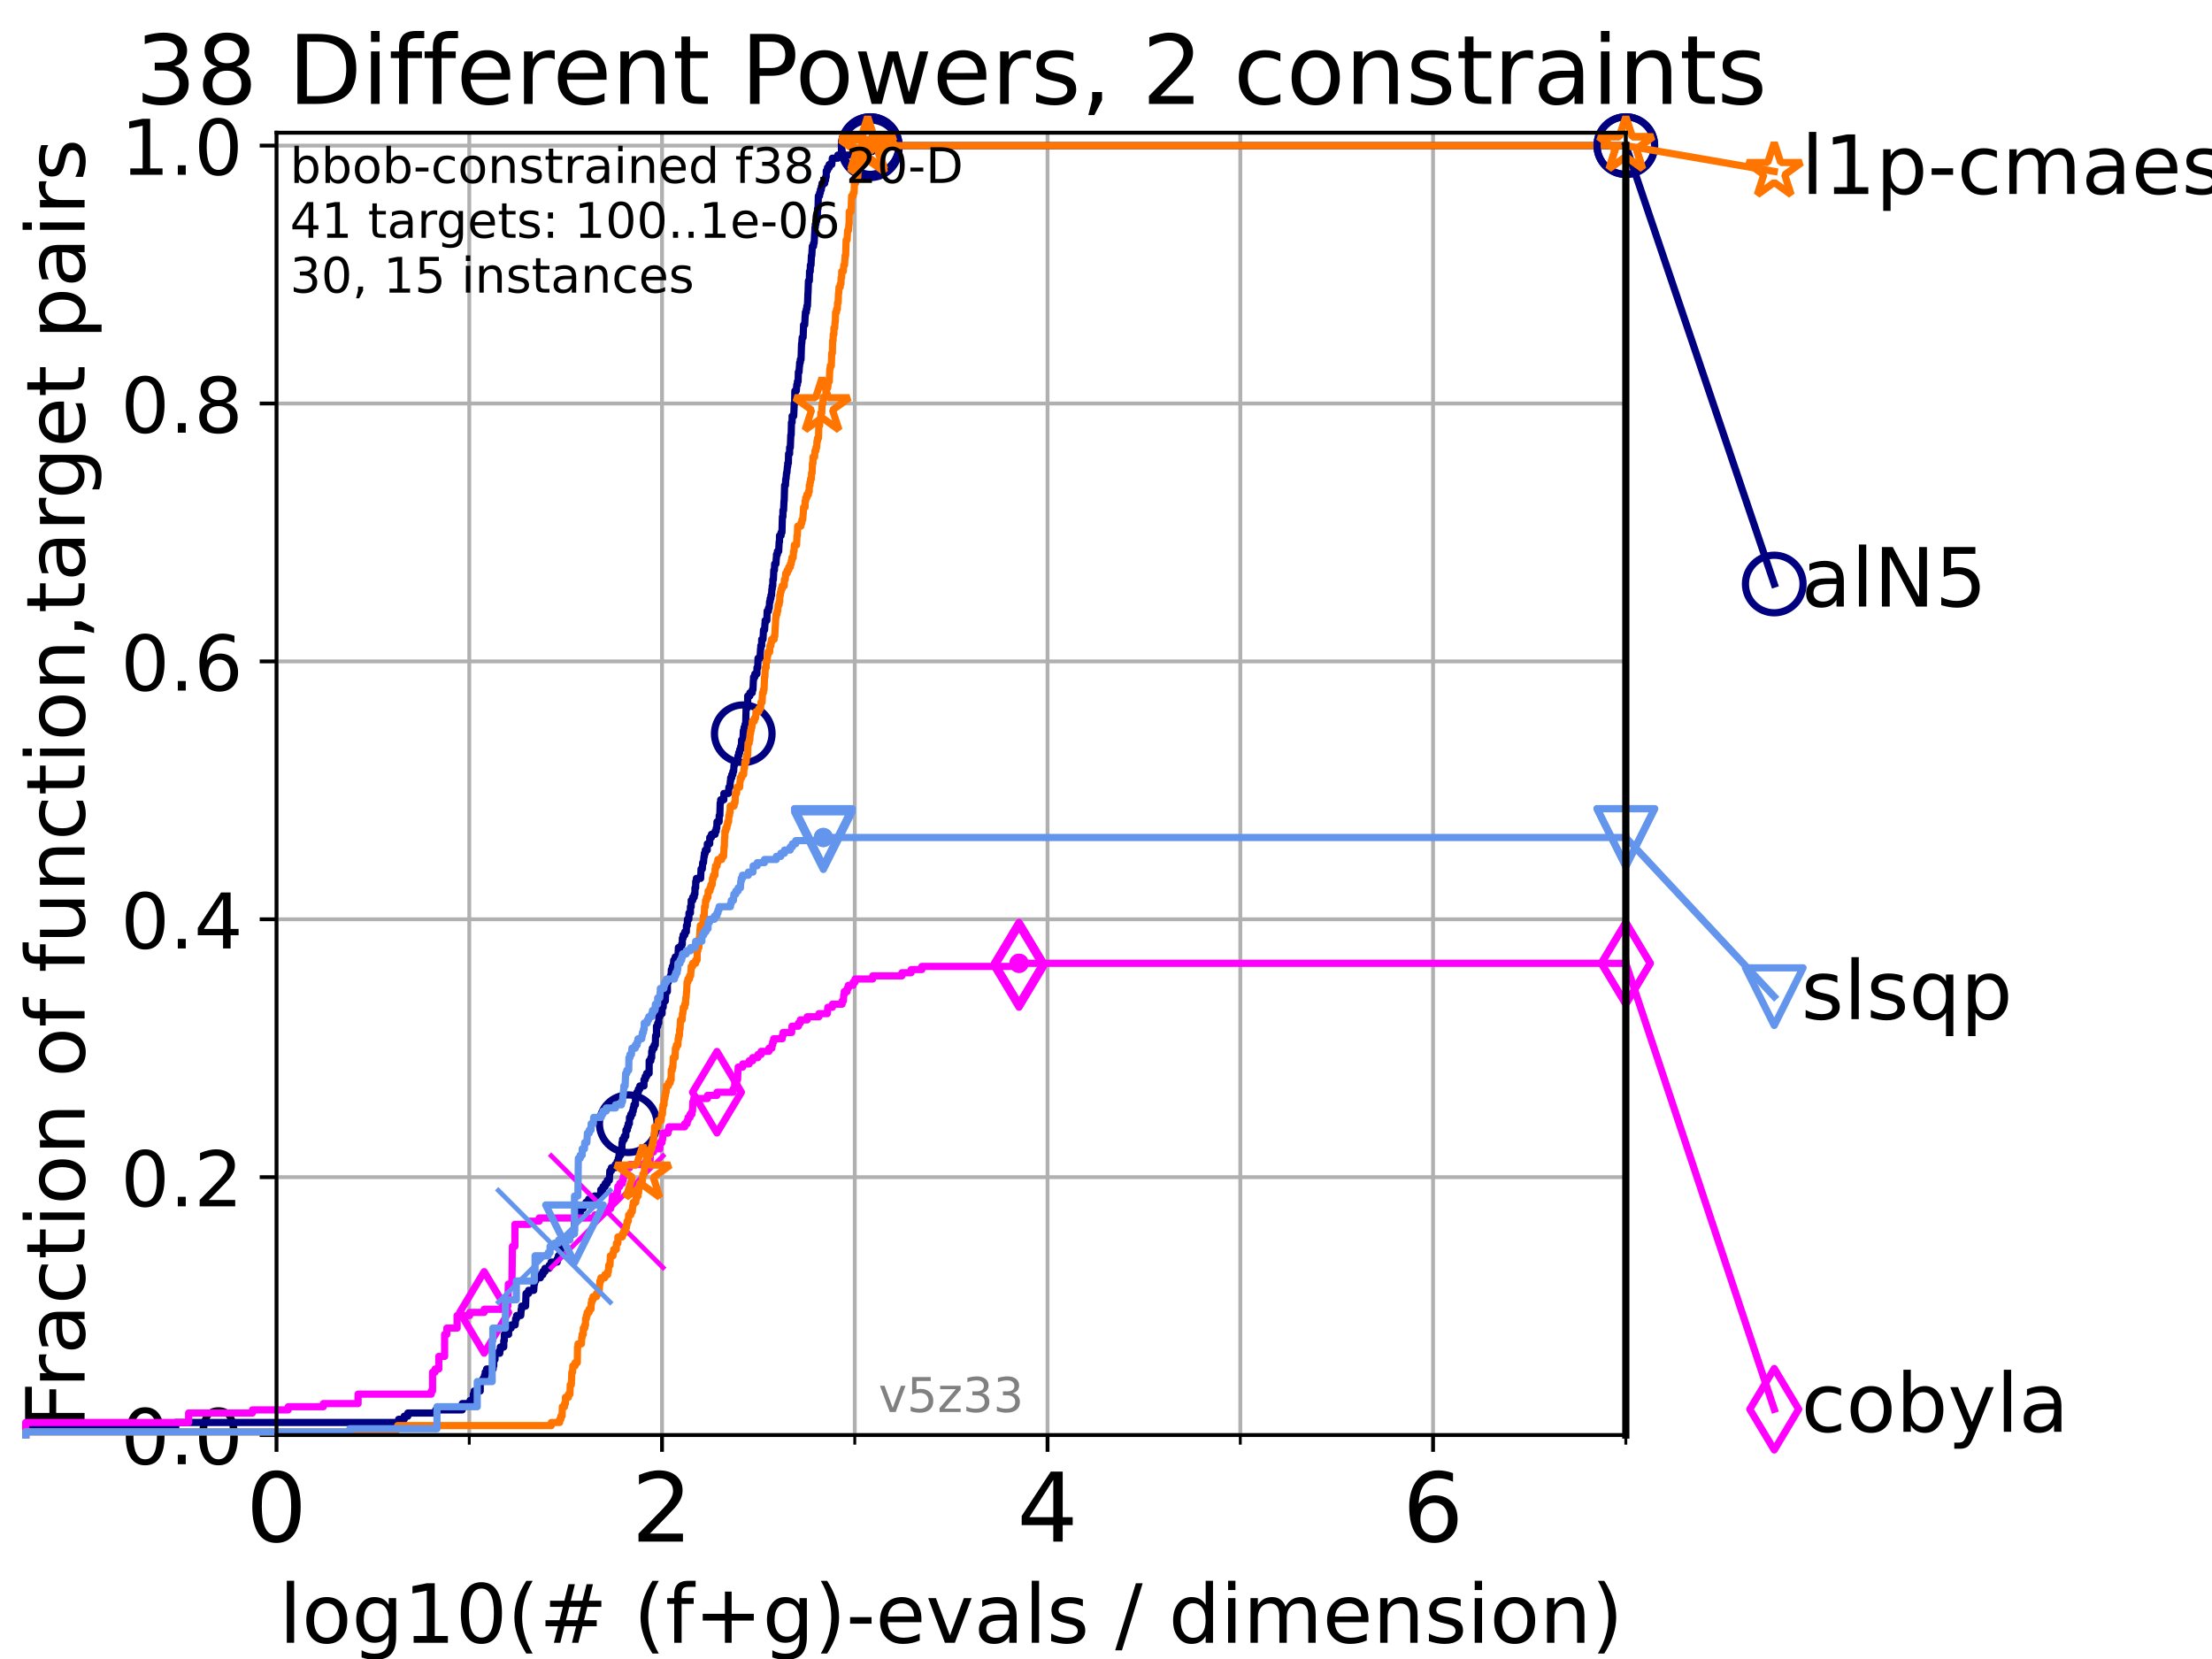 <?xml version="1.0" encoding="utf-8" standalone="no"?>
<!DOCTYPE svg PUBLIC "-//W3C//DTD SVG 1.1//EN"
  "http://www.w3.org/Graphics/SVG/1.1/DTD/svg11.dtd">
<!-- Created with matplotlib (https://matplotlib.org/) -->
<svg height="345.6pt" version="1.1" viewBox="0 0 460.8 345.6" width="460.8pt" xmlns="http://www.w3.org/2000/svg" xmlns:xlink="http://www.w3.org/1999/xlink">
 <defs>
  <style type="text/css">*{stroke-linecap:butt;stroke-linejoin:round;}</style>
 </defs>
 <g id="figure_1">
  <g id="patch_1">
   <path d="M 0 345.6 
L 460.8 345.6 
L 460.8 0 
L 0 0 
z
" style="fill:#ffffff;"/>
  </g>
  <g id="axes_1">
   <g id="patch_2">
    <path d="M 57.6 298.944 
L 338.688 298.944 
L 338.688 27.648 
L 57.6 27.648 
z
" style="fill:#ffffff;"/>
   </g>
   <g id="matplotlib.axis_1">
    <g id="xtick_1">
     <g id="line2d_1">
      <path clip-path="url(#p61ee874e49)" d="M 57.6 298.944 
L 57.6 27.648 
" style="fill:none;stroke:#b0b0b0;stroke-linecap:square;stroke-width:0.8;"/>
     </g>
     <g id="line2d_2">
      <defs>
       <path d="M 0 0 
L 0 3.5 
" id="m469a152fbc" style="stroke:#000000;stroke-width:0.8;"/>
      </defs>
      <g>
       <use style="stroke:#000000;stroke-width:0.8;" x="57.6" xlink:href="#m469a152fbc" y="298.944"/>
      </g>
     </g>
     <g id="text_1">
      <!-- 0 -->
      <g transform="translate(51.237 321.141)scale(0.2 -0.2)">
       <defs>
        <path d="M 31.781 66.406 
Q 24.172 66.406 20.328 58.906 
Q 16.5 51.422 16.5 36.375 
Q 16.5 21.391 20.328 13.891 
Q 24.172 6.391 31.781 6.391 
Q 39.453 6.391 43.281 13.891 
Q 47.125 21.391 47.125 36.375 
Q 47.125 51.422 43.281 58.906 
Q 39.453 66.406 31.781 66.406 
z
M 31.781 74.219 
Q 44.047 74.219 50.516 64.516 
Q 56.984 54.828 56.984 36.375 
Q 56.984 17.969 50.516 8.266 
Q 44.047 -1.422 31.781 -1.422 
Q 19.531 -1.422 13.062 8.266 
Q 6.594 17.969 6.594 36.375 
Q 6.594 54.828 13.062 64.516 
Q 19.531 74.219 31.781 74.219 
z
" id="DejaVuSans-48"/>
       </defs>
       <use xlink:href="#DejaVuSans-48"/>
      </g>
     </g>
    </g>
    <g id="xtick_2">
     <g id="line2d_3">
      <path clip-path="url(#p61ee874e49)" d="M 137.911 298.944 
L 137.911 27.648 
" style="fill:none;stroke:#b0b0b0;stroke-linecap:square;stroke-width:0.8;"/>
     </g>
     <g id="line2d_4">
      <g>
       <use style="stroke:#000000;stroke-width:0.8;" x="137.911" xlink:href="#m469a152fbc" y="298.944"/>
      </g>
     </g>
     <g id="text_2">
      <!-- 2 -->
      <g transform="translate(131.548 321.141)scale(0.2 -0.2)">
       <defs>
        <path d="M 19.188 8.297 
L 53.609 8.297 
L 53.609 0 
L 7.328 0 
L 7.328 8.297 
Q 12.938 14.109 22.625 23.891 
Q 32.328 33.688 34.812 36.531 
Q 39.547 41.844 41.422 45.531 
Q 43.312 49.219 43.312 52.781 
Q 43.312 58.594 39.234 62.25 
Q 35.156 65.922 28.609 65.922 
Q 23.969 65.922 18.812 64.312 
Q 13.672 62.703 7.812 59.422 
L 7.812 69.391 
Q 13.766 71.781 18.938 73 
Q 24.125 74.219 28.422 74.219 
Q 39.75 74.219 46.484 68.547 
Q 53.219 62.891 53.219 53.422 
Q 53.219 48.922 51.531 44.891 
Q 49.859 40.875 45.406 35.406 
Q 44.188 33.984 37.641 27.219 
Q 31.109 20.453 19.188 8.297 
z
" id="DejaVuSans-50"/>
       </defs>
       <use xlink:href="#DejaVuSans-50"/>
      </g>
     </g>
    </g>
    <g id="xtick_3">
     <g id="line2d_5">
      <path clip-path="url(#p61ee874e49)" d="M 218.222 298.944 
L 218.222 27.648 
" style="fill:none;stroke:#b0b0b0;stroke-linecap:square;stroke-width:0.8;"/>
     </g>
     <g id="line2d_6">
      <g>
       <use style="stroke:#000000;stroke-width:0.8;" x="218.222" xlink:href="#m469a152fbc" y="298.944"/>
      </g>
     </g>
     <g id="text_3">
      <!-- 4 -->
      <g transform="translate(211.859 321.141)scale(0.2 -0.2)">
       <defs>
        <path d="M 37.797 64.312 
L 12.891 25.391 
L 37.797 25.391 
z
M 35.203 72.906 
L 47.609 72.906 
L 47.609 25.391 
L 58.016 25.391 
L 58.016 17.188 
L 47.609 17.188 
L 47.609 0 
L 37.797 0 
L 37.797 17.188 
L 4.891 17.188 
L 4.891 26.703 
z
" id="DejaVuSans-52"/>
       </defs>
       <use xlink:href="#DejaVuSans-52"/>
      </g>
     </g>
    </g>
    <g id="xtick_4">
     <g id="line2d_7">
      <path clip-path="url(#p61ee874e49)" d="M 298.533 298.944 
L 298.533 27.648 
" style="fill:none;stroke:#b0b0b0;stroke-linecap:square;stroke-width:0.8;"/>
     </g>
     <g id="line2d_8">
      <g>
       <use style="stroke:#000000;stroke-width:0.8;" x="298.533" xlink:href="#m469a152fbc" y="298.944"/>
      </g>
     </g>
     <g id="text_4">
      <!-- 6 -->
      <g transform="translate(292.17 321.141)scale(0.2 -0.2)">
       <defs>
        <path d="M 33.016 40.375 
Q 26.375 40.375 22.484 35.828 
Q 18.609 31.297 18.609 23.391 
Q 18.609 15.531 22.484 10.953 
Q 26.375 6.391 33.016 6.391 
Q 39.656 6.391 43.531 10.953 
Q 47.406 15.531 47.406 23.391 
Q 47.406 31.297 43.531 35.828 
Q 39.656 40.375 33.016 40.375 
z
M 52.594 71.297 
L 52.594 62.312 
Q 48.875 64.062 45.094 64.984 
Q 41.312 65.922 37.594 65.922 
Q 27.828 65.922 22.672 59.328 
Q 17.531 52.734 16.797 39.406 
Q 19.672 43.656 24.016 45.922 
Q 28.375 48.188 33.594 48.188 
Q 44.578 48.188 50.953 41.516 
Q 57.328 34.859 57.328 23.391 
Q 57.328 12.156 50.688 5.359 
Q 44.047 -1.422 33.016 -1.422 
Q 20.359 -1.422 13.672 8.266 
Q 6.984 17.969 6.984 36.375 
Q 6.984 53.656 15.188 63.938 
Q 23.391 74.219 37.203 74.219 
Q 40.922 74.219 44.703 73.484 
Q 48.484 72.75 52.594 71.297 
z
" id="DejaVuSans-54"/>
       </defs>
       <use xlink:href="#DejaVuSans-54"/>
      </g>
     </g>
    </g>
    <g id="xtick_5">
     <g id="line2d_9">
      <path clip-path="url(#p61ee874e49)" d="M 97.755 298.944 
L 97.755 27.648 
" style="fill:none;stroke:#b0b0b0;stroke-linecap:square;stroke-width:0.8;"/>
     </g>
     <g id="line2d_10">
      <defs>
       <path d="M 0 0 
L 0 2 
" id="m2cc2ca8d91" style="stroke:#000000;stroke-width:0.6;"/>
      </defs>
      <g>
       <use style="stroke:#000000;stroke-width:0.6;" x="97.755" xlink:href="#m2cc2ca8d91" y="298.944"/>
      </g>
     </g>
    </g>
    <g id="xtick_6">
     <g id="line2d_11">
      <path clip-path="url(#p61ee874e49)" d="M 178.066 298.944 
L 178.066 27.648 
" style="fill:none;stroke:#b0b0b0;stroke-linecap:square;stroke-width:0.8;"/>
     </g>
     <g id="line2d_12">
      <g>
       <use style="stroke:#000000;stroke-width:0.6;" x="178.066" xlink:href="#m2cc2ca8d91" y="298.944"/>
      </g>
     </g>
    </g>
    <g id="xtick_7">
     <g id="line2d_13">
      <path clip-path="url(#p61ee874e49)" d="M 258.377 298.944 
L 258.377 27.648 
" style="fill:none;stroke:#b0b0b0;stroke-linecap:square;stroke-width:0.8;"/>
     </g>
     <g id="line2d_14">
      <g>
       <use style="stroke:#000000;stroke-width:0.6;" x="258.377" xlink:href="#m2cc2ca8d91" y="298.944"/>
      </g>
     </g>
    </g>
    <g id="xtick_8">
     <g id="line2d_15">
      <path clip-path="url(#p61ee874e49)" d="M 338.688 298.944 
L 338.688 27.648 
" style="fill:none;stroke:#b0b0b0;stroke-linecap:square;stroke-width:0.8;"/>
     </g>
     <g id="line2d_16">
      <g>
       <use style="stroke:#000000;stroke-width:0.6;" x="338.688" xlink:href="#m2cc2ca8d91" y="298.944"/>
      </g>
     </g>
    </g>
    <g id="text_5">
     <!-- log10(# (f+g)-evals / dimension) -->
     <g transform="translate(58.145 342.218)scale(0.17 -0.17)">
      <defs>
       <path d="M 9.422 75.984 
L 18.406 75.984 
L 18.406 0 
L 9.422 0 
z
" id="DejaVuSans-108"/>
       <path d="M 30.609 48.391 
Q 23.391 48.391 19.188 42.75 
Q 14.984 37.109 14.984 27.297 
Q 14.984 17.484 19.156 11.844 
Q 23.344 6.203 30.609 6.203 
Q 37.797 6.203 41.984 11.859 
Q 46.188 17.531 46.188 27.297 
Q 46.188 37.016 41.984 42.703 
Q 37.797 48.391 30.609 48.391 
z
M 30.609 56 
Q 42.328 56 49.016 48.375 
Q 55.719 40.766 55.719 27.297 
Q 55.719 13.875 49.016 6.219 
Q 42.328 -1.422 30.609 -1.422 
Q 18.844 -1.422 12.172 6.219 
Q 5.516 13.875 5.516 27.297 
Q 5.516 40.766 12.172 48.375 
Q 18.844 56 30.609 56 
z
" id="DejaVuSans-111"/>
       <path d="M 45.406 27.984 
Q 45.406 37.75 41.375 43.109 
Q 37.359 48.484 30.078 48.484 
Q 22.859 48.484 18.828 43.109 
Q 14.797 37.75 14.797 27.984 
Q 14.797 18.266 18.828 12.891 
Q 22.859 7.516 30.078 7.516 
Q 37.359 7.516 41.375 12.891 
Q 45.406 18.266 45.406 27.984 
z
M 54.391 6.781 
Q 54.391 -7.172 48.188 -13.984 
Q 42 -20.797 29.203 -20.797 
Q 24.469 -20.797 20.266 -20.094 
Q 16.062 -19.391 12.109 -17.922 
L 12.109 -9.188 
Q 16.062 -11.328 19.922 -12.344 
Q 23.781 -13.375 27.781 -13.375 
Q 36.625 -13.375 41.016 -8.766 
Q 45.406 -4.156 45.406 5.172 
L 45.406 9.625 
Q 42.625 4.781 38.281 2.391 
Q 33.938 0 27.875 0 
Q 17.828 0 11.672 7.656 
Q 5.516 15.328 5.516 27.984 
Q 5.516 40.672 11.672 48.328 
Q 17.828 56 27.875 56 
Q 33.938 56 38.281 53.609 
Q 42.625 51.219 45.406 46.391 
L 45.406 54.688 
L 54.391 54.688 
z
" id="DejaVuSans-103"/>
       <path d="M 12.406 8.297 
L 28.516 8.297 
L 28.516 63.922 
L 10.984 60.406 
L 10.984 69.391 
L 28.422 72.906 
L 38.281 72.906 
L 38.281 8.297 
L 54.391 8.297 
L 54.391 0 
L 12.406 0 
z
" id="DejaVuSans-49"/>
       <path d="M 31 75.875 
Q 24.469 64.656 21.281 53.656 
Q 18.109 42.672 18.109 31.391 
Q 18.109 20.125 21.312 9.062 
Q 24.516 -2 31 -13.188 
L 23.188 -13.188 
Q 15.875 -1.703 12.234 9.375 
Q 8.594 20.453 8.594 31.391 
Q 8.594 42.281 12.203 53.312 
Q 15.828 64.359 23.188 75.875 
z
" id="DejaVuSans-40"/>
       <path d="M 51.125 44 
L 36.922 44 
L 32.812 27.688 
L 47.125 27.688 
z
M 43.797 71.781 
L 38.719 51.516 
L 52.984 51.516 
L 58.109 71.781 
L 65.922 71.781 
L 60.891 51.516 
L 76.125 51.516 
L 76.125 44 
L 58.984 44 
L 54.984 27.688 
L 70.516 27.688 
L 70.516 20.219 
L 53.078 20.219 
L 48 0 
L 40.188 0 
L 45.219 20.219 
L 30.906 20.219 
L 25.875 0 
L 18.016 0 
L 23.094 20.219 
L 7.719 20.219 
L 7.719 27.688 
L 24.906 27.688 
L 29 44 
L 13.281 44 
L 13.281 51.516 
L 30.906 51.516 
L 35.891 71.781 
z
" id="DejaVuSans-35"/>
       <path id="DejaVuSans-32"/>
       <path d="M 37.109 75.984 
L 37.109 68.5 
L 28.516 68.5 
Q 23.688 68.5 21.797 66.547 
Q 19.922 64.594 19.922 59.516 
L 19.922 54.688 
L 34.719 54.688 
L 34.719 47.703 
L 19.922 47.703 
L 19.922 0 
L 10.891 0 
L 10.891 47.703 
L 2.297 47.703 
L 2.297 54.688 
L 10.891 54.688 
L 10.891 58.5 
Q 10.891 67.625 15.141 71.797 
Q 19.391 75.984 28.609 75.984 
z
" id="DejaVuSans-102"/>
       <path d="M 46 62.703 
L 46 35.5 
L 73.188 35.5 
L 73.188 27.203 
L 46 27.203 
L 46 0 
L 37.797 0 
L 37.797 27.203 
L 10.594 27.203 
L 10.594 35.5 
L 37.797 35.5 
L 37.797 62.703 
z
" id="DejaVuSans-43"/>
       <path d="M 8.016 75.875 
L 15.828 75.875 
Q 23.141 64.359 26.781 53.312 
Q 30.422 42.281 30.422 31.391 
Q 30.422 20.453 26.781 9.375 
Q 23.141 -1.703 15.828 -13.188 
L 8.016 -13.188 
Q 14.5 -2 17.703 9.062 
Q 20.906 20.125 20.906 31.391 
Q 20.906 42.672 17.703 53.656 
Q 14.5 64.656 8.016 75.875 
z
" id="DejaVuSans-41"/>
       <path d="M 4.891 31.391 
L 31.203 31.391 
L 31.203 23.391 
L 4.891 23.391 
z
" id="DejaVuSans-45"/>
       <path d="M 56.203 29.594 
L 56.203 25.203 
L 14.891 25.203 
Q 15.484 15.922 20.484 11.062 
Q 25.484 6.203 34.422 6.203 
Q 39.594 6.203 44.453 7.469 
Q 49.312 8.734 54.109 11.281 
L 54.109 2.781 
Q 49.266 0.734 44.188 -0.344 
Q 39.109 -1.422 33.891 -1.422 
Q 20.797 -1.422 13.156 6.188 
Q 5.516 13.812 5.516 26.812 
Q 5.516 40.234 12.766 48.109 
Q 20.016 56 32.328 56 
Q 43.359 56 49.781 48.891 
Q 56.203 41.797 56.203 29.594 
z
M 47.219 32.234 
Q 47.125 39.594 43.094 43.984 
Q 39.062 48.391 32.422 48.391 
Q 24.906 48.391 20.391 44.141 
Q 15.875 39.891 15.188 32.172 
z
" id="DejaVuSans-101"/>
       <path d="M 2.984 54.688 
L 12.5 54.688 
L 29.594 8.797 
L 46.688 54.688 
L 56.203 54.688 
L 35.688 0 
L 23.484 0 
z
" id="DejaVuSans-118"/>
       <path d="M 34.281 27.484 
Q 23.391 27.484 19.188 25 
Q 14.984 22.516 14.984 16.5 
Q 14.984 11.719 18.141 8.906 
Q 21.297 6.109 26.703 6.109 
Q 34.188 6.109 38.703 11.406 
Q 43.219 16.703 43.219 25.484 
L 43.219 27.484 
z
M 52.203 31.203 
L 52.203 0 
L 43.219 0 
L 43.219 8.297 
Q 40.141 3.328 35.547 0.953 
Q 30.953 -1.422 24.312 -1.422 
Q 15.922 -1.422 10.953 3.297 
Q 6 8.016 6 15.922 
Q 6 25.141 12.172 29.828 
Q 18.359 34.516 30.609 34.516 
L 43.219 34.516 
L 43.219 35.406 
Q 43.219 41.609 39.141 45 
Q 35.062 48.391 27.688 48.391 
Q 23 48.391 18.547 47.266 
Q 14.109 46.141 10.016 43.891 
L 10.016 52.203 
Q 14.938 54.109 19.578 55.047 
Q 24.219 56 28.609 56 
Q 40.484 56 46.344 49.844 
Q 52.203 43.703 52.203 31.203 
z
" id="DejaVuSans-97"/>
       <path d="M 44.281 53.078 
L 44.281 44.578 
Q 40.484 46.531 36.375 47.5 
Q 32.281 48.484 27.875 48.484 
Q 21.188 48.484 17.844 46.438 
Q 14.5 44.391 14.5 40.281 
Q 14.5 37.156 16.891 35.375 
Q 19.281 33.594 26.516 31.984 
L 29.594 31.297 
Q 39.156 29.25 43.188 25.516 
Q 47.219 21.781 47.219 15.094 
Q 47.219 7.469 41.188 3.016 
Q 35.156 -1.422 24.609 -1.422 
Q 20.219 -1.422 15.453 -0.562 
Q 10.688 0.297 5.422 2 
L 5.422 11.281 
Q 10.406 8.688 15.234 7.391 
Q 20.062 6.109 24.812 6.109 
Q 31.156 6.109 34.562 8.281 
Q 37.984 10.453 37.984 14.406 
Q 37.984 18.062 35.516 20.016 
Q 33.062 21.969 24.703 23.781 
L 21.578 24.516 
Q 13.234 26.266 9.516 29.906 
Q 5.812 33.547 5.812 39.891 
Q 5.812 47.609 11.281 51.797 
Q 16.75 56 26.812 56 
Q 31.781 56 36.172 55.266 
Q 40.578 54.547 44.281 53.078 
z
" id="DejaVuSans-115"/>
       <path d="M 25.391 72.906 
L 33.688 72.906 
L 8.297 -9.281 
L 0 -9.281 
z
" id="DejaVuSans-47"/>
       <path d="M 45.406 46.391 
L 45.406 75.984 
L 54.391 75.984 
L 54.391 0 
L 45.406 0 
L 45.406 8.203 
Q 42.578 3.328 38.25 0.953 
Q 33.938 -1.422 27.875 -1.422 
Q 17.969 -1.422 11.734 6.484 
Q 5.516 14.406 5.516 27.297 
Q 5.516 40.188 11.734 48.094 
Q 17.969 56 27.875 56 
Q 33.938 56 38.25 53.625 
Q 42.578 51.266 45.406 46.391 
z
M 14.797 27.297 
Q 14.797 17.391 18.875 11.75 
Q 22.953 6.109 30.078 6.109 
Q 37.203 6.109 41.297 11.75 
Q 45.406 17.391 45.406 27.297 
Q 45.406 37.203 41.297 42.844 
Q 37.203 48.484 30.078 48.484 
Q 22.953 48.484 18.875 42.844 
Q 14.797 37.203 14.797 27.297 
z
" id="DejaVuSans-100"/>
       <path d="M 9.422 54.688 
L 18.406 54.688 
L 18.406 0 
L 9.422 0 
z
M 9.422 75.984 
L 18.406 75.984 
L 18.406 64.594 
L 9.422 64.594 
z
" id="DejaVuSans-105"/>
       <path d="M 52 44.188 
Q 55.375 50.25 60.062 53.125 
Q 64.75 56 71.094 56 
Q 79.641 56 84.281 50.016 
Q 88.922 44.047 88.922 33.016 
L 88.922 0 
L 79.891 0 
L 79.891 32.719 
Q 79.891 40.578 77.094 44.375 
Q 74.312 48.188 68.609 48.188 
Q 61.625 48.188 57.562 43.547 
Q 53.516 38.922 53.516 30.906 
L 53.516 0 
L 44.484 0 
L 44.484 32.719 
Q 44.484 40.625 41.703 44.406 
Q 38.922 48.188 33.109 48.188 
Q 26.219 48.188 22.156 43.531 
Q 18.109 38.875 18.109 30.906 
L 18.109 0 
L 9.078 0 
L 9.078 54.688 
L 18.109 54.688 
L 18.109 46.188 
Q 21.188 51.219 25.484 53.609 
Q 29.781 56 35.688 56 
Q 41.656 56 45.828 52.969 
Q 50 49.953 52 44.188 
z
" id="DejaVuSans-109"/>
       <path d="M 54.891 33.016 
L 54.891 0 
L 45.906 0 
L 45.906 32.719 
Q 45.906 40.484 42.875 44.328 
Q 39.844 48.188 33.797 48.188 
Q 26.516 48.188 22.312 43.547 
Q 18.109 38.922 18.109 30.906 
L 18.109 0 
L 9.078 0 
L 9.078 54.688 
L 18.109 54.688 
L 18.109 46.188 
Q 21.344 51.125 25.703 53.562 
Q 30.078 56 35.797 56 
Q 45.219 56 50.047 50.172 
Q 54.891 44.344 54.891 33.016 
z
" id="DejaVuSans-110"/>
      </defs>
      <use xlink:href="#DejaVuSans-108"/>
      <use x="27.783" xlink:href="#DejaVuSans-111"/>
      <use x="88.965" xlink:href="#DejaVuSans-103"/>
      <use x="152.441" xlink:href="#DejaVuSans-49"/>
      <use x="216.064" xlink:href="#DejaVuSans-48"/>
      <use x="279.688" xlink:href="#DejaVuSans-40"/>
      <use x="318.701" xlink:href="#DejaVuSans-35"/>
      <use x="402.49" xlink:href="#DejaVuSans-32"/>
      <use x="434.277" xlink:href="#DejaVuSans-40"/>
      <use x="473.291" xlink:href="#DejaVuSans-102"/>
      <use x="508.496" xlink:href="#DejaVuSans-43"/>
      <use x="592.285" xlink:href="#DejaVuSans-103"/>
      <use x="655.762" xlink:href="#DejaVuSans-41"/>
      <use x="694.775" xlink:href="#DejaVuSans-45"/>
      <use x="730.859" xlink:href="#DejaVuSans-101"/>
      <use x="792.383" xlink:href="#DejaVuSans-118"/>
      <use x="851.562" xlink:href="#DejaVuSans-97"/>
      <use x="912.842" xlink:href="#DejaVuSans-108"/>
      <use x="940.625" xlink:href="#DejaVuSans-115"/>
      <use x="992.725" xlink:href="#DejaVuSans-32"/>
      <use x="1024.512" xlink:href="#DejaVuSans-47"/>
      <use x="1058.203" xlink:href="#DejaVuSans-32"/>
      <use x="1089.99" xlink:href="#DejaVuSans-100"/>
      <use x="1153.467" xlink:href="#DejaVuSans-105"/>
      <use x="1181.25" xlink:href="#DejaVuSans-109"/>
      <use x="1278.662" xlink:href="#DejaVuSans-101"/>
      <use x="1340.186" xlink:href="#DejaVuSans-110"/>
      <use x="1403.564" xlink:href="#DejaVuSans-115"/>
      <use x="1455.664" xlink:href="#DejaVuSans-105"/>
      <use x="1483.447" xlink:href="#DejaVuSans-111"/>
      <use x="1544.629" xlink:href="#DejaVuSans-110"/>
      <use x="1608.008" xlink:href="#DejaVuSans-41"/>
     </g>
    </g>
   </g>
   <g id="matplotlib.axis_2">
    <g id="ytick_1">
     <g id="line2d_17">
      <path clip-path="url(#p61ee874e49)" d="M 57.6 298.944 
L 338.688 298.944 
" style="fill:none;stroke:#b0b0b0;stroke-linecap:square;stroke-width:0.8;"/>
     </g>
     <g id="line2d_18">
      <defs>
       <path d="M 0 0 
L -3.5 0 
" id="me3a7d87634" style="stroke:#000000;stroke-width:0.8;"/>
      </defs>
      <g>
       <use style="stroke:#000000;stroke-width:0.8;" x="57.6" xlink:href="#me3a7d87634" y="298.944"/>
      </g>
     </g>
     <g id="text_6">
      <!-- 0.0 -->
      <g transform="translate(25.155 305.023)scale(0.16 -0.16)">
       <defs>
        <path d="M 10.688 12.406 
L 21 12.406 
L 21 0 
L 10.688 0 
z
" id="DejaVuSans-46"/>
       </defs>
       <use xlink:href="#DejaVuSans-48"/>
       <use x="63.623" xlink:href="#DejaVuSans-46"/>
       <use x="95.41" xlink:href="#DejaVuSans-48"/>
      </g>
     </g>
    </g>
    <g id="ytick_2">
     <g id="line2d_19">
      <path clip-path="url(#p61ee874e49)" d="M 57.6 245.222 
L 338.688 245.222 
" style="fill:none;stroke:#b0b0b0;stroke-linecap:square;stroke-width:0.8;"/>
     </g>
     <g id="line2d_20">
      <g>
       <use style="stroke:#000000;stroke-width:0.8;" x="57.6" xlink:href="#me3a7d87634" y="245.222"/>
      </g>
     </g>
     <g id="text_7">
      <!-- 0.2 -->
      <g transform="translate(25.155 251.301)scale(0.16 -0.16)">
       <use xlink:href="#DejaVuSans-48"/>
       <use x="63.623" xlink:href="#DejaVuSans-46"/>
       <use x="95.41" xlink:href="#DejaVuSans-50"/>
      </g>
     </g>
    </g>
    <g id="ytick_3">
     <g id="line2d_21">
      <path clip-path="url(#p61ee874e49)" d="M 57.6 191.5 
L 338.688 191.5 
" style="fill:none;stroke:#b0b0b0;stroke-linecap:square;stroke-width:0.8;"/>
     </g>
     <g id="line2d_22">
      <g>
       <use style="stroke:#000000;stroke-width:0.8;" x="57.6" xlink:href="#me3a7d87634" y="191.5"/>
      </g>
     </g>
     <g id="text_8">
      <!-- 0.4 -->
      <g transform="translate(25.155 197.579)scale(0.16 -0.16)">
       <use xlink:href="#DejaVuSans-48"/>
       <use x="63.623" xlink:href="#DejaVuSans-46"/>
       <use x="95.41" xlink:href="#DejaVuSans-52"/>
      </g>
     </g>
    </g>
    <g id="ytick_4">
     <g id="line2d_23">
      <path clip-path="url(#p61ee874e49)" d="M 57.6 137.778 
L 338.688 137.778 
" style="fill:none;stroke:#b0b0b0;stroke-linecap:square;stroke-width:0.8;"/>
     </g>
     <g id="line2d_24">
      <g>
       <use style="stroke:#000000;stroke-width:0.8;" x="57.6" xlink:href="#me3a7d87634" y="137.778"/>
      </g>
     </g>
     <g id="text_9">
      <!-- 0.6 -->
      <g transform="translate(25.155 143.857)scale(0.16 -0.16)">
       <use xlink:href="#DejaVuSans-48"/>
       <use x="63.623" xlink:href="#DejaVuSans-46"/>
       <use x="95.41" xlink:href="#DejaVuSans-54"/>
      </g>
     </g>
    </g>
    <g id="ytick_5">
     <g id="line2d_25">
      <path clip-path="url(#p61ee874e49)" d="M 57.6 84.056 
L 338.688 84.056 
" style="fill:none;stroke:#b0b0b0;stroke-linecap:square;stroke-width:0.8;"/>
     </g>
     <g id="line2d_26">
      <g>
       <use style="stroke:#000000;stroke-width:0.8;" x="57.6" xlink:href="#me3a7d87634" y="84.056"/>
      </g>
     </g>
     <g id="text_10">
      <!-- 0.8 -->
      <g transform="translate(25.155 90.135)scale(0.16 -0.16)">
       <defs>
        <path d="M 31.781 34.625 
Q 24.75 34.625 20.719 30.859 
Q 16.703 27.094 16.703 20.516 
Q 16.703 13.922 20.719 10.156 
Q 24.75 6.391 31.781 6.391 
Q 38.812 6.391 42.859 10.172 
Q 46.922 13.969 46.922 20.516 
Q 46.922 27.094 42.891 30.859 
Q 38.875 34.625 31.781 34.625 
z
M 21.922 38.812 
Q 15.578 40.375 12.031 44.719 
Q 8.5 49.078 8.5 55.328 
Q 8.5 64.062 14.719 69.141 
Q 20.953 74.219 31.781 74.219 
Q 42.672 74.219 48.875 69.141 
Q 55.078 64.062 55.078 55.328 
Q 55.078 49.078 51.531 44.719 
Q 48 40.375 41.703 38.812 
Q 48.828 37.156 52.797 32.312 
Q 56.781 27.484 56.781 20.516 
Q 56.781 9.906 50.312 4.234 
Q 43.844 -1.422 31.781 -1.422 
Q 19.734 -1.422 13.25 4.234 
Q 6.781 9.906 6.781 20.516 
Q 6.781 27.484 10.781 32.312 
Q 14.797 37.156 21.922 38.812 
z
M 18.312 54.391 
Q 18.312 48.734 21.844 45.562 
Q 25.391 42.391 31.781 42.391 
Q 38.141 42.391 41.719 45.562 
Q 45.312 48.734 45.312 54.391 
Q 45.312 60.062 41.719 63.234 
Q 38.141 66.406 31.781 66.406 
Q 25.391 66.406 21.844 63.234 
Q 18.312 60.062 18.312 54.391 
z
" id="DejaVuSans-56"/>
       </defs>
       <use xlink:href="#DejaVuSans-48"/>
       <use x="63.623" xlink:href="#DejaVuSans-46"/>
       <use x="95.41" xlink:href="#DejaVuSans-56"/>
      </g>
     </g>
    </g>
    <g id="ytick_6">
     <g id="line2d_27">
      <path clip-path="url(#p61ee874e49)" d="M 57.6 30.334 
L 338.688 30.334 
" style="fill:none;stroke:#b0b0b0;stroke-linecap:square;stroke-width:0.8;"/>
     </g>
     <g id="line2d_28">
      <g>
       <use style="stroke:#000000;stroke-width:0.8;" x="57.6" xlink:href="#me3a7d87634" y="30.334"/>
      </g>
     </g>
     <g id="text_11">
      <!-- 1.0 -->
      <g transform="translate(25.155 36.413)scale(0.16 -0.16)">
       <use xlink:href="#DejaVuSans-49"/>
       <use x="63.623" xlink:href="#DejaVuSans-46"/>
       <use x="95.41" xlink:href="#DejaVuSans-48"/>
      </g>
     </g>
    </g>
    <g id="text_12">
     <!-- Fraction of function,target pairs -->
     <g transform="translate(17.62 297.681)rotate(-90)scale(0.17 -0.17)">
      <defs>
       <path d="M 9.812 72.906 
L 51.703 72.906 
L 51.703 64.594 
L 19.672 64.594 
L 19.672 43.109 
L 48.578 43.109 
L 48.578 34.812 
L 19.672 34.812 
L 19.672 0 
L 9.812 0 
z
" id="DejaVuSans-70"/>
       <path d="M 41.109 46.297 
Q 39.594 47.172 37.812 47.578 
Q 36.031 48 33.891 48 
Q 26.266 48 22.188 43.047 
Q 18.109 38.094 18.109 28.812 
L 18.109 0 
L 9.078 0 
L 9.078 54.688 
L 18.109 54.688 
L 18.109 46.188 
Q 20.953 51.172 25.484 53.578 
Q 30.031 56 36.531 56 
Q 37.453 56 38.578 55.875 
Q 39.703 55.766 41.062 55.516 
z
" id="DejaVuSans-114"/>
       <path d="M 48.781 52.594 
L 48.781 44.188 
Q 44.969 46.297 41.141 47.344 
Q 37.312 48.391 33.406 48.391 
Q 24.656 48.391 19.812 42.844 
Q 14.984 37.312 14.984 27.297 
Q 14.984 17.281 19.812 11.734 
Q 24.656 6.203 33.406 6.203 
Q 37.312 6.203 41.141 7.25 
Q 44.969 8.297 48.781 10.406 
L 48.781 2.094 
Q 45.016 0.344 40.984 -0.531 
Q 36.969 -1.422 32.422 -1.422 
Q 20.062 -1.422 12.781 6.344 
Q 5.516 14.109 5.516 27.297 
Q 5.516 40.672 12.859 48.328 
Q 20.219 56 33.016 56 
Q 37.156 56 41.109 55.141 
Q 45.062 54.297 48.781 52.594 
z
" id="DejaVuSans-99"/>
       <path d="M 18.312 70.219 
L 18.312 54.688 
L 36.812 54.688 
L 36.812 47.703 
L 18.312 47.703 
L 18.312 18.016 
Q 18.312 11.328 20.141 9.422 
Q 21.969 7.516 27.594 7.516 
L 36.812 7.516 
L 36.812 0 
L 27.594 0 
Q 17.188 0 13.234 3.875 
Q 9.281 7.766 9.281 18.016 
L 9.281 47.703 
L 2.688 47.703 
L 2.688 54.688 
L 9.281 54.688 
L 9.281 70.219 
z
" id="DejaVuSans-116"/>
       <path d="M 8.5 21.578 
L 8.5 54.688 
L 17.484 54.688 
L 17.484 21.922 
Q 17.484 14.156 20.5 10.266 
Q 23.531 6.391 29.594 6.391 
Q 36.859 6.391 41.078 11.031 
Q 45.312 15.672 45.312 23.688 
L 45.312 54.688 
L 54.297 54.688 
L 54.297 0 
L 45.312 0 
L 45.312 8.406 
Q 42.047 3.422 37.719 1 
Q 33.406 -1.422 27.688 -1.422 
Q 18.266 -1.422 13.375 4.438 
Q 8.5 10.297 8.5 21.578 
z
M 31.109 56 
z
" id="DejaVuSans-117"/>
       <path d="M 11.719 12.406 
L 22.016 12.406 
L 22.016 4 
L 14.016 -11.625 
L 7.719 -11.625 
L 11.719 4 
z
" id="DejaVuSans-44"/>
       <path d="M 18.109 8.203 
L 18.109 -20.797 
L 9.078 -20.797 
L 9.078 54.688 
L 18.109 54.688 
L 18.109 46.391 
Q 20.953 51.266 25.266 53.625 
Q 29.594 56 35.594 56 
Q 45.562 56 51.781 48.094 
Q 58.016 40.188 58.016 27.297 
Q 58.016 14.406 51.781 6.484 
Q 45.562 -1.422 35.594 -1.422 
Q 29.594 -1.422 25.266 0.953 
Q 20.953 3.328 18.109 8.203 
z
M 48.688 27.297 
Q 48.688 37.203 44.609 42.844 
Q 40.531 48.484 33.406 48.484 
Q 26.266 48.484 22.188 42.844 
Q 18.109 37.203 18.109 27.297 
Q 18.109 17.391 22.188 11.75 
Q 26.266 6.109 33.406 6.109 
Q 40.531 6.109 44.609 11.75 
Q 48.688 17.391 48.688 27.297 
z
" id="DejaVuSans-112"/>
      </defs>
      <use xlink:href="#DejaVuSans-70"/>
      <use x="50.27" xlink:href="#DejaVuSans-114"/>
      <use x="91.383" xlink:href="#DejaVuSans-97"/>
      <use x="152.662" xlink:href="#DejaVuSans-99"/>
      <use x="207.643" xlink:href="#DejaVuSans-116"/>
      <use x="246.852" xlink:href="#DejaVuSans-105"/>
      <use x="274.635" xlink:href="#DejaVuSans-111"/>
      <use x="335.816" xlink:href="#DejaVuSans-110"/>
      <use x="399.195" xlink:href="#DejaVuSans-32"/>
      <use x="430.982" xlink:href="#DejaVuSans-111"/>
      <use x="492.164" xlink:href="#DejaVuSans-102"/>
      <use x="527.369" xlink:href="#DejaVuSans-32"/>
      <use x="559.156" xlink:href="#DejaVuSans-102"/>
      <use x="594.361" xlink:href="#DejaVuSans-117"/>
      <use x="657.74" xlink:href="#DejaVuSans-110"/>
      <use x="721.119" xlink:href="#DejaVuSans-99"/>
      <use x="776.1" xlink:href="#DejaVuSans-116"/>
      <use x="815.309" xlink:href="#DejaVuSans-105"/>
      <use x="843.092" xlink:href="#DejaVuSans-111"/>
      <use x="904.273" xlink:href="#DejaVuSans-110"/>
      <use x="967.652" xlink:href="#DejaVuSans-44"/>
      <use x="999.439" xlink:href="#DejaVuSans-116"/>
      <use x="1038.648" xlink:href="#DejaVuSans-97"/>
      <use x="1099.928" xlink:href="#DejaVuSans-114"/>
      <use x="1139.291" xlink:href="#DejaVuSans-103"/>
      <use x="1202.768" xlink:href="#DejaVuSans-101"/>
      <use x="1264.291" xlink:href="#DejaVuSans-116"/>
      <use x="1303.5" xlink:href="#DejaVuSans-32"/>
      <use x="1335.287" xlink:href="#DejaVuSans-112"/>
      <use x="1398.764" xlink:href="#DejaVuSans-97"/>
      <use x="1460.043" xlink:href="#DejaVuSans-105"/>
      <use x="1487.826" xlink:href="#DejaVuSans-114"/>
      <use x="1528.939" xlink:href="#DejaVuSans-115"/>
     </g>
    </g>
   </g>
   <g id="line2d_29">
    <defs>
     <path d="M 0 1.5 
C 0.398 1.5 0.779 1.342 1.061 1.061 
C 1.342 0.779 1.5 0.398 1.5 0 
C 1.5 -0.398 1.342 -0.779 1.061 -1.061 
C 0.779 -1.342 0.398 -1.5 0 -1.5 
C -0.398 -1.5 -0.779 -1.342 -1.061 -1.061 
C -1.342 -0.779 -1.5 -0.398 -1.5 0 
C -1.5 0.398 -1.342 0.779 -1.061 1.061 
C -0.779 1.342 -0.398 1.5 0 1.5 
z
" id="m54e3995112" style="stroke:#000080;"/>
    </defs>
    <g>
     <use style="fill:#000080;stroke:#000080;" x="181.285" xlink:href="#m54e3995112" y="30.334"/>
     <use style="fill:#000080;stroke:#000080;" x="181.285" xlink:href="#m54e3995112" y="30.334"/>
    </g>
   </g>
   <g id="line2d_30">
    <path d="M 5.357 298.944 
L 5.357 297.634 
L 36.604 297.634 
L 36.604 296.323 
L 83.037 296.323 
L 83.037 295.668 
L 84.213 295.668 
L 84.213 295.013 
L 84.956 295.013 
L 84.956 294.358 
L 90.771 294.358 
L 90.771 293.703 
L 96.301 293.703 
L 96.301 292.393 
L 97.929 292.393 
L 97.929 291.737 
L 98.606 291.737 
L 98.606 290.427 
L 98.772 290.427 
L 98.772 289.772 
L 100.04 289.772 
L 100.04 287.807 
L 100.642 287.807 
L 100.642 287.151 
L 100.935 287.151 
L 100.935 286.496 
L 101.08 286.496 
L 101.08 285.841 
L 101.366 285.841 
L 101.366 285.186 
L 102.729 285.186 
L 102.729 284.531 
L 102.859 284.531 
L 102.859 283.22 
L 103.118 283.22 
L 103.118 281.91 
L 104.115 281.91 
L 104.115 281.255 
L 104.235 281.255 
L 104.235 280.6 
L 104.942 280.6 
L 104.942 279.29 
L 105.057 279.29 
L 105.057 277.979 
L 105.952 277.979 
L 105.952 276.669 
L 106.489 276.669 
L 106.489 276.014 
L 107.314 276.014 
L 107.415 274.704 
L 107.614 274.704 
L 107.614 274.048 
L 108.484 274.048 
L 108.578 272.738 
L 108.671 272.738 
L 108.671 272.083 
L 109.491 272.083 
L 109.58 269.462 
L 110.103 269.462 
L 110.103 268.807 
L 111.186 268.807 
L 111.266 267.497 
L 111.346 267.497 
L 111.346 266.842 
L 111.585 266.842 
L 111.585 266.187 
L 112.581 266.187 
L 112.581 265.532 
L 113.095 265.532 
L 113.095 264.876 
L 113.524 264.876 
L 113.524 264.221 
L 114.419 264.221 
L 114.419 263.566 
L 114.817 263.566 
L 114.817 262.911 
L 116.081 262.911 
L 116.081 262.256 
L 116.323 262.256 
L 116.323 261.601 
L 116.68 261.601 
L 116.739 260.29 
L 116.856 260.29 
L 116.856 258.325 
L 117.598 258.325 
L 117.598 257.67 
L 118.787 257.67 
L 118.787 257.015 
L 119.503 257.015 
L 119.503 256.36 
L 119.652 256.36 
L 119.652 253.739 
L 120.287 253.739 
L 120.287 253.084 
L 120.899 253.084 
L 120.899 251.773 
L 121.49 251.773 
L 121.49 251.118 
L 122.062 251.118 
L 122.062 250.463 
L 122.615 250.463 
L 122.615 249.808 
L 123.83 249.808 
L 123.83 249.153 
L 125.147 249.153 
L 125.147 247.843 
L 125.612 247.843 
L 125.612 247.187 
L 126.065 247.187 
L 126.065 246.532 
L 126.507 246.532 
L 126.507 245.877 
L 126.937 245.877 
L 127.035 243.912 
L 127.358 243.912 
L 127.358 243.257 
L 128.169 243.257 
L 128.169 242.601 
L 128.561 242.601 
L 128.561 241.946 
L 128.798 241.946 
L 128.798 241.291 
L 128.944 241.291 
L 128.944 240.636 
L 129.319 240.636 
L 129.319 239.326 
L 129.546 239.326 
L 129.574 238.015 
L 129.686 238.015 
L 129.686 237.36 
L 130.046 237.36 
L 130.046 236.705 
L 130.371 236.705 
L 130.398 235.395 
L 130.691 235.395 
L 130.691 234.74 
L 130.875 234.74 
L 130.875 234.085 
L 131.108 234.085 
L 131.134 232.774 
L 131.414 232.774 
L 131.414 232.119 
L 131.74 232.119 
L 131.74 231.464 
L 131.913 231.464 
L 131.913 230.809 
L 132.06 230.809 
L 132.06 230.154 
L 132.375 230.154 
L 132.375 228.843 
L 132.542 228.843 
L 132.542 228.188 
L 132.683 228.188 
L 132.683 227.533 
L 132.987 227.533 
L 132.987 226.878 
L 133.285 226.878 
L 133.285 226.223 
L 134.15 226.223 
L 134.15 224.912 
L 134.407 224.912 
L 134.407 224.257 
L 134.703 224.257 
L 134.703 223.602 
L 135.22 223.602 
L 135.24 220.982 
L 135.582 220.982 
L 135.582 220.326 
L 135.761 220.326 
L 135.761 219.016 
L 135.898 219.016 
L 135.898 218.361 
L 136.266 218.361 
L 136.266 217.706 
L 136.514 217.706 
L 136.57 215.74 
L 136.757 215.74 
L 136.757 213.775 
L 137.016 213.775 
L 137.016 213.12 
L 137.235 213.12 
L 137.235 211.81 
L 137.451 211.81 
L 137.451 211.154 
L 137.928 211.154 
L 137.928 209.844 
L 138.153 209.844 
L 138.205 208.534 
L 138.595 208.534 
L 138.695 206.568 
L 139.025 206.568 
L 139.025 204.603 
L 139.237 204.603 
L 139.237 203.948 
L 139.652 203.948 
L 139.652 203.293 
L 139.794 203.293 
L 139.856 201.982 
L 140.058 201.982 
L 140.058 201.327 
L 140.257 201.327 
L 140.348 200.017 
L 140.649 200.017 
L 140.649 199.362 
L 141.221 199.362 
L 141.321 197.396 
L 141.955 197.396 
L 141.955 196.741 
L 142.134 196.741 
L 142.148 195.431 
L 142.311 195.431 
L 142.311 194.776 
L 142.66 194.776 
L 142.66 194.121 
L 142.976 194.121 
L 143.002 192.81 
L 143.17 192.81 
L 143.209 191.5 
L 143.502 191.5 
L 143.528 190.19 
L 143.828 190.19 
L 143.828 188.879 
L 143.989 188.879 
L 143.989 187.569 
L 144.306 187.569 
L 144.306 186.914 
L 144.618 186.914 
L 144.618 186.259 
L 144.771 186.259 
L 144.771 184.949 
L 144.924 184.949 
L 144.924 183.638 
L 145.075 183.638 
L 145.075 182.983 
L 145.954 182.983 
L 146.042 181.018 
L 146.302 181.018 
L 146.378 179.707 
L 146.549 179.707 
L 146.655 178.397 
L 146.739 178.397 
L 146.739 177.742 
L 146.927 177.742 
L 146.927 177.087 
L 147.328 177.087 
L 147.348 175.777 
L 147.849 175.777 
L 147.849 174.466 
L 148.2 174.466 
L 148.2 173.811 
L 148.966 173.811 
L 148.966 173.156 
L 149.205 173.156 
L 149.205 172.501 
L 149.323 172.501 
L 149.359 171.191 
L 149.806 171.191 
L 149.824 169.88 
L 149.955 169.88 
L 150.025 167.26 
L 150.129 167.26 
L 150.129 166.604 
L 150.791 166.604 
L 150.791 165.294 
L 151.74 165.294 
L 151.842 163.984 
L 152.045 163.984 
L 152.146 162.674 
L 152.207 162.674 
L 152.207 162.018 
L 152.444 162.018 
L 152.444 161.363 
L 152.67 161.363 
L 152.67 160.708 
L 152.833 160.708 
L 152.907 159.398 
L 153.025 159.398 
L 153.025 158.743 
L 153.673 158.743 
L 153.736 157.432 
L 153.897 157.432 
L 153.897 156.777 
L 154.098 156.777 
L 154.098 156.122 
L 154.311 156.122 
L 154.311 155.467 
L 154.44 155.467 
L 154.487 154.157 
L 154.754 154.157 
L 154.854 152.191 
L 155.005 152.191 
L 155.005 151.536 
L 155.213 151.536 
L 155.213 150.881 
L 155.342 150.881 
L 155.425 147.605 
L 155.616 147.605 
L 155.616 146.95 
L 155.754 146.95 
L 155.754 144.985 
L 156.206 144.985 
L 156.206 144.33 
L 156.706 144.33 
L 156.706 143.674 
L 156.859 143.674 
L 156.942 141.709 
L 156.977 141.709 
L 156.977 141.054 
L 157.238 141.054 
L 157.238 140.399 
L 157.681 140.399 
L 157.692 139.088 
L 157.849 139.088 
L 157.915 137.123 
L 158.326 137.123 
L 158.434 135.157 
L 158.487 135.157 
L 158.487 134.502 
L 158.674 134.502 
L 158.674 133.192 
L 158.947 133.192 
L 159.046 131.227 
L 159.278 131.227 
L 159.355 129.916 
L 159.391 129.916 
L 159.391 129.261 
L 159.748 129.261 
L 159.808 127.296 
L 160.094 127.296 
L 160.094 126.641 
L 160.254 126.641 
L 160.317 125.33 
L 160.437 125.33 
L 160.437 124.675 
L 160.595 124.675 
L 160.595 124.02 
L 160.727 124.02 
L 160.793 122.71 
L 160.868 122.71 
L 160.868 122.055 
L 160.989 122.055 
L 160.994 120.744 
L 161.114 120.744 
L 161.192 118.779 
L 161.329 118.779 
L 161.375 117.469 
L 161.645 117.469 
L 161.721 116.158 
L 161.757 116.158 
L 161.757 115.503 
L 161.947 115.503 
L 161.947 114.848 
L 162.217 114.848 
L 162.308 112.883 
L 162.385 112.883 
L 162.389 111.572 
L 162.72 111.572 
L 162.72 110.917 
L 162.896 110.917 
L 162.987 107.641 
L 163.095 107.641 
L 163.095 106.331 
L 163.23 106.331 
L 163.32 104.366 
L 163.36 104.366 
L 163.453 101.09 
L 163.622 101.09 
L 163.681 99.78 
L 163.745 99.78 
L 163.856 98.469 
L 163.926 98.469 
L 164.036 97.159 
L 164.098 97.159 
L 164.098 96.504 
L 164.234 96.504 
L 164.272 94.538 
L 164.49 94.538 
L 164.494 93.228 
L 164.638 93.228 
L 164.739 90.608 
L 164.821 90.608 
L 164.877 87.987 
L 165.01 87.987 
L 165.014 86.677 
L 165.346 86.677 
L 165.454 84.056 
L 165.537 84.056 
L 165.583 81.435 
L 165.88 81.435 
L 165.989 80.125 
L 166.114 80.125 
L 166.114 79.47 
L 166.265 79.47 
L 166.31 77.505 
L 166.453 77.505 
L 166.541 76.194 
L 166.575 76.194 
L 166.575 75.539 
L 166.716 75.539 
L 166.716 74.884 
L 166.872 74.884 
L 166.978 71.608 
L 167.017 71.608 
L 167.113 70.298 
L 167.304 70.298 
L 167.401 67.677 
L 167.637 67.677 
L 167.732 65.712 
L 167.773 65.712 
L 167.773 65.057 
L 167.961 65.057 
L 167.961 64.402 
L 168.085 64.402 
L 168.085 63.747 
L 168.205 63.747 
L 168.306 61.126 
L 168.324 61.126 
L 168.413 58.505 
L 168.6 58.505 
L 168.639 56.54 
L 168.785 56.54 
L 168.814 55.23 
L 168.947 55.23 
L 169.035 53.264 
L 169.114 53.264 
L 169.216 51.299 
L 169.475 51.299 
L 169.475 50.644 
L 169.603 50.644 
L 169.704 48.678 
L 169.721 48.678 
L 169.769 47.368 
L 169.842 47.368 
L 169.842 46.713 
L 169.975 46.713 
L 169.975 46.058 
L 170.13 46.058 
L 170.163 44.747 
L 170.275 44.747 
L 170.308 43.437 
L 170.408 43.437 
L 170.476 40.816 
L 170.733 40.816 
L 170.733 40.161 
L 170.904 40.161 
L 170.904 39.506 
L 171.103 39.506 
L 171.103 38.851 
L 171.245 38.851 
L 171.245 38.196 
L 171.794 38.196 
L 171.794 37.541 
L 171.98 37.541 
L 171.98 36.886 
L 172.116 36.886 
L 172.13 35.575 
L 172.369 35.575 
L 172.369 34.92 
L 172.733 34.92 
L 172.733 34.265 
L 173.28 34.265 
L 173.39 32.955 
L 174.529 32.955 
L 174.529 32.3 
L 178.876 32.3 
L 178.876 31.644 
L 179.043 31.644 
L 179.043 30.989 
L 181.285 30.989 
L 181.285 30.334 
L 338.688 30.334 
L 338.688 30.334 
" style="fill:none;stroke:#000080;stroke-linecap:square;stroke-width:1.5;"/>
   </g>
   <g id="line2d_31">
    <defs>
     <path d="M 0 6 
C 1.591 6 3.117 5.368 4.243 4.243 
C 5.368 3.117 6 1.591 6 0 
C 6 -1.591 5.368 -3.117 4.243 -4.243 
C 3.117 -5.368 1.591 -6 0 -6 
C -1.591 -6 -3.117 -5.368 -4.243 -4.243 
C -5.368 -3.117 -6 -1.591 -6 0 
C -6 1.591 -5.368 3.117 -4.243 4.243 
C -3.117 5.368 -1.591 6 0 6 
z
" id="mb3a0d7ff03" style="stroke:#000080;stroke-width:1.5;"/>
    </defs>
    <g>
     <use style="fill-opacity:0;stroke:#000080;stroke-width:1.5;" x="130.875" xlink:href="#mb3a0d7ff03" y="234.085"/>
     <use style="fill-opacity:0;stroke:#000080;stroke-width:1.5;" x="154.834" xlink:href="#mb3a0d7ff03" y="152.846"/>
     <use style="fill-opacity:0;stroke:#000080;stroke-width:1.5;" x="181.285" xlink:href="#mb3a0d7ff03" y="30.989"/>
     <use style="fill-opacity:0;stroke:#000080;stroke-width:1.5;" x="181.285" xlink:href="#mb3a0d7ff03" y="30.334"/>
     <use style="fill-opacity:0;stroke:#000080;stroke-width:1.5;" x="181.285" xlink:href="#mb3a0d7ff03" y="30.334"/>
     <use style="fill-opacity:0;stroke:#000080;stroke-width:1.5;" x="338.688" xlink:href="#mb3a0d7ff03" y="30.334"/>
    </g>
   </g>
   <g id="line2d_32">
    <path style="fill:none;stroke:#000080;stroke-linecap:square;stroke-width:1.5;"/>
    <g/>
   </g>
   <g id="line2d_33">
    <defs>
     <path d="M 0 1.5 
C 0.398 1.5 0.779 1.342 1.061 1.061 
C 1.342 0.779 1.5 0.398 1.5 0 
C 1.5 -0.398 1.342 -0.779 1.061 -1.061 
C 0.779 -1.342 0.398 -1.5 0 -1.5 
C -0.398 -1.5 -0.779 -1.342 -1.061 -1.061 
C -1.342 -0.779 -1.5 -0.398 -1.5 0 
C -1.5 0.398 -1.342 0.779 -1.061 1.061 
C -0.779 1.342 -0.398 1.5 0 1.5 
z
" id="m205a19a7c6" style="stroke:#ff00ff;"/>
    </defs>
    <g>
     <use style="fill:#ff00ff;stroke:#ff00ff;" x="212.281" xlink:href="#m205a19a7c6" y="200.672"/>
     <use style="fill:#ff00ff;stroke:#ff00ff;" x="212.281" xlink:href="#m205a19a7c6" y="200.672"/>
    </g>
   </g>
   <g id="line2d_34">
    <path d="M 5.357 298.944 
L 5.357 296.323 
L 39.292 296.323 
L 39.292 294.358 
L 52.583 294.358 
L 52.583 293.703 
L 60.037 293.703 
L 60.037 293.048 
L 67.359 293.048 
L 67.359 292.393 
L 74.596 292.393 
L 74.596 290.427 
L 89.836 290.427 
L 89.836 289.772 
L 90.108 289.772 
L 90.108 285.841 
L 90.641 285.841 
L 90.641 285.186 
L 91.41 285.186 
L 91.41 282.565 
L 92.622 282.565 
L 92.622 277.979 
L 93.084 277.979 
L 93.084 276.669 
L 95.226 276.669 
L 95.226 274.048 
L 97.842 274.048 
L 97.842 273.393 
L 100.862 273.393 
L 100.862 272.738 
L 104.651 272.738 
L 104.651 272.083 
L 105.788 272.083 
L 105.897 267.497 
L 106.646 267.497 
L 106.751 259.635 
L 107.264 259.635 
L 107.264 255.049 
L 110.231 255.049 
L 110.231 254.394 
L 112.319 254.394 
L 112.319 253.739 
L 123.947 253.739 
L 123.947 253.084 
L 125.399 253.084 
L 125.399 252.429 
L 126.657 252.429 
L 126.657 251.773 
L 127.213 251.773 
L 127.213 251.118 
L 127.421 251.118 
L 127.517 249.808 
L 127.58 249.808 
L 127.58 249.153 
L 128.441 249.153 
L 128.441 248.498 
L 128.62 248.498 
L 128.709 247.187 
L 129.104 247.187 
L 129.104 246.532 
L 129.644 246.532 
L 129.644 245.877 
L 129.826 245.877 
L 129.826 245.222 
L 129.991 245.222 
L 129.991 244.567 
L 130.209 244.567 
L 130.209 243.912 
L 130.505 243.912 
L 130.505 243.257 
L 131.16 243.257 
L 131.16 242.601 
L 134.524 242.601 
L 134.524 241.946 
L 135.422 241.946 
L 135.522 239.981 
L 136.16 239.981 
L 136.16 239.326 
L 137.442 239.326 
L 137.496 238.015 
L 137.911 238.015 
L 137.911 237.36 
L 138.041 237.36 
L 138.11 236.05 
L 139.164 236.05 
L 139.164 235.395 
L 139.342 235.395 
L 139.342 234.74 
L 142.64 234.74 
L 142.64 234.085 
L 143.151 234.085 
L 143.151 233.429 
L 143.344 233.429 
L 143.344 232.774 
L 143.748 232.774 
L 143.748 232.119 
L 144.148 232.119 
L 144.148 231.464 
L 144.264 231.464 
L 144.336 229.499 
L 144.528 229.499 
L 144.528 228.843 
L 147.394 228.843 
L 147.394 228.188 
L 149.355 228.188 
L 149.355 227.533 
L 152.715 227.533 
L 152.715 226.878 
L 152.996 226.878 
L 153.069 225.568 
L 153.445 225.568 
L 153.445 224.912 
L 153.652 224.912 
L 153.736 222.947 
L 153.771 222.947 
L 153.771 222.292 
L 154.721 222.292 
L 154.721 221.637 
L 156.065 221.637 
L 156.065 220.982 
L 156.797 220.982 
L 156.797 220.326 
L 157.89 220.326 
L 157.89 219.671 
L 158.554 219.671 
L 158.554 219.016 
L 160.189 219.016 
L 160.189 218.361 
L 160.802 218.361 
L 160.802 217.706 
L 160.961 217.706 
L 160.961 217.051 
L 161.167 217.051 
L 161.167 216.396 
L 162.954 216.396 
L 162.954 215.74 
L 163.122 215.74 
L 163.122 215.085 
L 164.916 215.085 
L 164.979 213.775 
L 166.332 213.775 
L 166.332 213.12 
L 166.718 213.12 
L 166.718 212.465 
L 168.145 212.465 
L 168.145 211.81 
L 170.607 211.81 
L 170.607 211.154 
L 172.35 211.154 
L 172.442 209.844 
L 173.405 209.844 
L 173.405 209.189 
L 175.432 209.189 
L 175.432 208.534 
L 175.692 208.534 
L 175.771 207.224 
L 175.865 207.224 
L 175.865 206.568 
L 176.462 206.568 
L 176.462 205.913 
L 176.72 205.913 
L 176.72 205.258 
L 177.726 205.258 
L 177.726 204.603 
L 178.123 204.603 
L 178.123 203.948 
L 181.798 203.948 
L 181.798 203.293 
L 187.886 203.293 
L 187.886 202.638 
L 189.804 202.638 
L 189.804 201.982 
L 192.03 201.982 
L 192.03 201.327 
L 212.281 201.327 
L 212.281 200.672 
L 338.688 200.672 
L 338.688 200.672 
" style="fill:none;stroke:#ff00ff;stroke-linecap:square;stroke-width:1.5;"/>
   </g>
   <g id="line2d_35">
    <defs>
     <path d="M -0 8.485 
L 5.091 0 
L 0 -8.485 
L -5.091 -0 
z
" id="m2577d22619" style="stroke:#ff00ff;stroke-linejoin:miter;stroke-width:1.5;"/>
    </defs>
    <g>
     <use style="fill-opacity:0;stroke:#ff00ff;stroke-linejoin:miter;stroke-width:1.5;" x="100.862" xlink:href="#m2577d22619" y="273.393"/>
     <use style="fill-opacity:0;stroke:#ff00ff;stroke-linejoin:miter;stroke-width:1.5;" x="149.355" xlink:href="#m2577d22619" y="227.533"/>
     <use style="fill-opacity:0;stroke:#ff00ff;stroke-linejoin:miter;stroke-width:1.5;" x="212.281" xlink:href="#m2577d22619" y="201.327"/>
     <use style="fill-opacity:0;stroke:#ff00ff;stroke-linejoin:miter;stroke-width:1.5;" x="212.281" xlink:href="#m2577d22619" y="200.672"/>
     <use style="fill-opacity:0;stroke:#ff00ff;stroke-linejoin:miter;stroke-width:1.5;" x="212.281" xlink:href="#m2577d22619" y="200.672"/>
     <use style="fill-opacity:0;stroke:#ff00ff;stroke-linejoin:miter;stroke-width:1.5;" x="338.688" xlink:href="#m2577d22619" y="200.672"/>
    </g>
   </g>
   <g id="line2d_36">
    <path style="fill:none;stroke:#ff00ff;stroke-linecap:square;stroke-width:1.5;"/>
    <g/>
   </g>
   <g id="line2d_37">
    <path clip-path="url(#p61ee874e49)" d="M 126.482 252.429 
" style="fill:none;stroke:#ff00ff;stroke-linecap:square;stroke-width:1.5;"/>
    <defs>
     <path d="M -12 12 
L 12 -12 
M -12 -12 
L 12 12 
" id="m0d7f8ca708" style="stroke:#ff00ff;"/>
    </defs>
    <g clip-path="url(#p61ee874e49)">
     <use style="fill:#ff00ff;stroke:#ff00ff;" x="126.482" xlink:href="#m0d7f8ca708" y="252.429"/>
    </g>
   </g>
   <g id="line2d_38">
    <defs>
     <path d="M 0 1.5 
C 0.398 1.5 0.779 1.342 1.061 1.061 
C 1.342 0.779 1.5 0.398 1.5 0 
C 1.5 -0.398 1.342 -0.779 1.061 -1.061 
C 0.779 -1.342 0.398 -1.5 0 -1.5 
C -0.398 -1.5 -0.779 -1.342 -1.061 -1.061 
C -1.342 -0.779 -1.5 -0.398 -1.5 0 
C -1.5 0.398 -1.342 0.779 -1.061 1.061 
C -0.779 1.342 -0.398 1.5 0 1.5 
z
" id="mf0a0df0453" style="stroke:#ff7500;"/>
    </defs>
    <g>
     <use style="fill:#ff7500;stroke:#ff7500;" x="180.745" xlink:href="#mf0a0df0453" y="30.334"/>
     <use style="fill:#ff7500;stroke:#ff7500;" x="180.745" xlink:href="#mf0a0df0453" y="30.334"/>
    </g>
   </g>
   <g id="line2d_39">
    <path d="M 5.357 298.944 
L 5.357 298.289 
L 82.418 298.289 
L 82.418 297.634 
L 82.833 297.634 
L 82.833 296.979 
L 114.849 296.979 
L 114.849 296.323 
L 116.592 296.323 
L 116.592 295.668 
L 116.827 295.668 
L 116.827 295.013 
L 117.088 295.013 
L 117.145 293.048 
L 117.598 293.048 
L 117.598 292.393 
L 117.793 292.393 
L 117.793 291.082 
L 118.417 291.082 
L 118.417 290.427 
L 118.734 290.427 
L 118.787 288.462 
L 119.02 288.462 
L 119.123 285.841 
L 119.276 285.841 
L 119.326 284.531 
L 119.801 284.531 
L 119.801 283.876 
L 120.263 283.876 
L 120.311 280.6 
L 120.406 280.6 
L 120.406 279.945 
L 121.128 279.945 
L 121.174 278.634 
L 121.265 278.634 
L 121.265 277.979 
L 121.512 277.979 
L 121.512 276.669 
L 121.822 276.669 
L 121.822 276.014 
L 121.975 276.014 
L 121.975 274.704 
L 122.148 274.704 
L 122.148 274.048 
L 122.319 274.048 
L 122.319 273.393 
L 122.72 273.393 
L 122.72 272.738 
L 123.111 272.738 
L 123.152 271.428 
L 123.274 271.428 
L 123.274 270.773 
L 123.534 270.773 
L 123.534 270.118 
L 124.255 270.118 
L 124.255 269.462 
L 124.688 269.462 
L 124.688 268.807 
L 124.836 268.807 
L 124.91 267.497 
L 124.965 267.497 
L 124.965 266.842 
L 125.183 266.842 
L 125.183 266.187 
L 125.996 266.187 
L 125.996 265.532 
L 126.59 265.532 
L 126.59 264.876 
L 126.74 264.876 
L 126.806 263.566 
L 127.068 263.566 
L 127.149 261.601 
L 127.706 261.601 
L 127.706 260.946 
L 127.83 260.946 
L 127.83 260.29 
L 128.381 260.29 
L 128.411 258.98 
L 128.724 258.98 
L 128.724 257.67 
L 129.644 257.67 
L 129.644 257.015 
L 129.964 257.015 
L 129.964 256.36 
L 130.358 256.36 
L 130.358 255.704 
L 130.505 255.704 
L 130.505 255.049 
L 130.638 255.049 
L 130.638 254.394 
L 130.888 254.394 
L 130.966 253.084 
L 131.402 253.084 
L 131.402 252.429 
L 131.716 252.429 
L 131.815 251.118 
L 131.913 251.118 
L 131.913 250.463 
L 132.446 250.463 
L 132.446 249.808 
L 132.565 249.808 
L 132.565 249.153 
L 132.917 249.153 
L 132.917 248.498 
L 133.033 248.498 
L 133.102 247.187 
L 133.273 247.187 
L 133.273 246.532 
L 133.789 246.532 
L 133.877 245.222 
L 133.921 245.222 
L 133.921 244.567 
L 134.214 244.567 
L 134.279 242.601 
L 134.598 242.601 
L 134.598 241.946 
L 134.724 241.946 
L 134.724 241.291 
L 134.901 241.291 
L 134.901 240.636 
L 135.372 240.636 
L 135.372 239.981 
L 135.492 239.981 
L 135.492 239.326 
L 135.78 239.326 
L 135.78 238.671 
L 135.928 238.671 
L 135.928 238.015 
L 136.064 238.015 
L 136.064 237.36 
L 136.189 237.36 
L 136.266 236.05 
L 136.352 236.05 
L 136.352 234.74 
L 137.071 234.74 
L 137.126 233.429 
L 137.727 233.429 
L 137.832 232.119 
L 137.998 232.119 
L 138.033 230.809 
L 138.119 230.809 
L 138.119 230.154 
L 138.333 230.154 
L 138.375 228.843 
L 138.511 228.843 
L 138.511 228.188 
L 138.637 228.188 
L 138.637 227.533 
L 138.778 227.533 
L 138.828 226.223 
L 139.253 226.223 
L 139.253 225.568 
L 139.62 225.568 
L 139.62 224.912 
L 139.817 224.912 
L 139.833 222.947 
L 140.042 222.947 
L 140.042 222.292 
L 140.188 222.292 
L 140.249 220.326 
L 140.627 220.326 
L 140.701 218.361 
L 140.9 218.361 
L 140.9 217.706 
L 141.235 217.706 
L 141.264 216.396 
L 141.372 216.396 
L 141.372 215.74 
L 141.535 215.74 
L 141.578 214.43 
L 141.669 214.43 
L 141.753 212.465 
L 142.1 212.465 
L 142.161 211.154 
L 142.243 211.154 
L 142.345 209.844 
L 142.633 209.844 
L 142.633 209.189 
L 142.812 209.189 
L 142.858 207.879 
L 142.923 207.879 
L 143.021 206.568 
L 143.047 206.568 
L 143.125 204.603 
L 143.299 204.603 
L 143.299 203.948 
L 143.635 203.948 
L 143.635 203.293 
L 143.866 203.293 
L 143.971 201.982 
L 143.983 201.982 
L 143.983 201.327 
L 144.288 201.327 
L 144.288 200.672 
L 144.918 200.672 
L 144.918 200.017 
L 145.219 200.017 
L 145.242 198.052 
L 145.373 198.052 
L 145.373 197.396 
L 145.587 197.396 
L 145.643 195.431 
L 145.738 195.431 
L 145.827 193.465 
L 145.888 193.465 
L 145.888 192.81 
L 146.41 192.81 
L 146.495 191.5 
L 146.522 191.5 
L 146.522 190.845 
L 146.707 190.845 
L 146.77 188.879 
L 146.937 188.879 
L 146.979 187.569 
L 147.185 187.569 
L 147.185 186.914 
L 147.48 186.914 
L 147.52 185.604 
L 147.903 185.604 
L 147.903 184.949 
L 148.098 184.949 
L 148.098 184.293 
L 148.369 184.293 
L 148.421 182.983 
L 148.616 182.983 
L 148.616 182.328 
L 148.948 182.328 
L 148.957 181.018 
L 149.072 181.018 
L 149.072 180.363 
L 149.387 180.363 
L 149.387 179.707 
L 149.544 179.707 
L 149.544 179.052 
L 150.34 179.052 
L 150.34 178.397 
L 150.741 178.397 
L 150.829 176.432 
L 150.891 176.432 
L 150.941 174.466 
L 151.003 174.466 
L 151.003 173.156 
L 151.191 173.156 
L 151.191 172.501 
L 151.434 172.501 
L 151.434 171.846 
L 151.586 171.846 
L 151.586 171.191 
L 151.783 171.191 
L 151.838 169.88 
L 151.971 169.88 
L 151.971 169.225 
L 152.092 169.225 
L 152.107 167.915 
L 152.926 167.915 
L 152.926 167.26 
L 153.124 167.26 
L 153.207 165.294 
L 153.445 165.294 
L 153.52 163.984 
L 154.091 163.984 
L 154.164 162.674 
L 154.219 162.674 
L 154.219 162.018 
L 154.524 162.018 
L 154.524 161.363 
L 154.92 161.363 
L 154.985 160.053 
L 155.096 160.053 
L 155.158 158.743 
L 155.432 158.743 
L 155.492 157.432 
L 155.742 157.432 
L 155.832 154.812 
L 156.077 154.812 
L 156.077 154.157 
L 156.206 154.157 
L 156.264 152.846 
L 156.358 152.846 
L 156.358 152.191 
L 156.485 152.191 
L 156.485 151.536 
L 156.634 151.536 
L 156.709 150.226 
L 157.166 150.226 
L 157.166 149.571 
L 157.41 149.571 
L 157.486 148.26 
L 158.075 148.26 
L 158.075 147.605 
L 158.436 147.605 
L 158.519 146.295 
L 158.753 146.295 
L 158.84 144.33 
L 159.031 144.33 
L 159.031 143.674 
L 159.17 143.674 
L 159.263 141.054 
L 159.347 141.054 
L 159.406 139.088 
L 159.606 139.088 
L 159.611 137.778 
L 159.788 137.778 
L 159.887 136.468 
L 159.978 136.468 
L 159.978 135.813 
L 160.344 135.813 
L 160.38 134.502 
L 160.592 134.502 
L 160.592 133.847 
L 160.725 133.847 
L 160.725 133.192 
L 161.272 133.192 
L 161.272 132.537 
L 161.4 132.537 
L 161.495 130.571 
L 161.517 130.571 
L 161.607 128.606 
L 161.663 128.606 
L 161.663 127.951 
L 161.876 127.951 
L 161.876 127.296 
L 162.021 127.296 
L 162.091 125.985 
L 162.312 125.985 
L 162.312 125.33 
L 162.436 125.33 
L 162.436 124.02 
L 162.575 124.02 
L 162.575 123.365 
L 162.706 123.365 
L 162.706 122.71 
L 162.927 122.71 
L 162.927 122.055 
L 163.372 122.055 
L 163.403 120.744 
L 163.578 120.744 
L 163.67 119.434 
L 163.989 119.434 
L 163.989 118.779 
L 164.309 118.779 
L 164.309 118.124 
L 164.649 118.124 
L 164.649 117.469 
L 164.84 117.469 
L 164.84 116.813 
L 164.964 116.813 
L 164.964 116.158 
L 165.235 116.158 
L 165.306 114.848 
L 165.413 114.848 
L 165.469 113.538 
L 165.945 113.538 
L 166.032 111.572 
L 166.1 111.572 
L 166.169 109.607 
L 166.836 109.607 
L 166.836 108.952 
L 167.049 108.952 
L 167.049 108.296 
L 167.215 108.296 
L 167.319 106.986 
L 167.337 106.986 
L 167.396 105.676 
L 167.708 105.676 
L 167.715 104.366 
L 167.844 104.366 
L 167.844 103.71 
L 168.07 103.71 
L 168.07 103.055 
L 168.405 103.055 
L 168.405 102.4 
L 168.582 102.4 
L 168.588 101.09 
L 168.728 101.09 
L 168.728 100.435 
L 168.851 100.435 
L 168.851 99.78 
L 169.018 99.78 
L 169.075 98.469 
L 169.19 98.469 
L 169.239 96.504 
L 169.359 96.504 
L 169.362 95.194 
L 169.7 95.194 
L 169.768 93.883 
L 169.977 93.883 
L 169.977 93.228 
L 170.134 93.228 
L 170.186 91.918 
L 170.302 91.918 
L 170.302 91.263 
L 170.508 91.263 
L 170.581 88.642 
L 170.756 88.642 
L 170.79 87.332 
L 170.965 87.332 
L 170.992 86.022 
L 171.193 86.022 
L 171.247 84.056 
L 171.454 84.056 
L 171.471 82.746 
L 172.004 82.746 
L 172.085 81.435 
L 172.182 81.435 
L 172.182 80.78 
L 172.442 80.78 
L 172.553 79.47 
L 172.759 79.47 
L 172.859 76.849 
L 172.956 76.849 
L 172.956 76.194 
L 173.186 76.194 
L 173.256 73.574 
L 173.399 73.574 
L 173.446 70.953 
L 173.541 70.953 
L 173.576 69.643 
L 173.717 69.643 
L 173.721 68.333 
L 173.888 68.333 
L 173.96 67.022 
L 174.017 67.022 
L 174.062 65.057 
L 174.263 65.057 
L 174.263 64.402 
L 174.442 64.402 
L 174.474 63.091 
L 174.598 63.091 
L 174.667 61.126 
L 174.71 61.126 
L 174.785 59.816 
L 175.034 59.816 
L 175.034 59.161 
L 175.185 59.161 
L 175.225 57.85 
L 175.327 57.85 
L 175.345 56.54 
L 175.671 56.54 
L 175.776 55.23 
L 175.933 55.23 
L 176.011 53.919 
L 176.048 53.919 
L 176.048 53.264 
L 176.162 53.264 
L 176.265 49.988 
L 176.468 49.988 
L 176.564 48.023 
L 176.742 48.023 
L 176.835 46.713 
L 176.886 46.713 
L 176.913 44.092 
L 177.295 44.092 
L 177.405 40.816 
L 177.745 40.816 
L 177.745 40.161 
L 177.932 40.161 
L 177.981 38.196 
L 178.21 38.196 
L 178.21 37.541 
L 178.489 37.541 
L 178.489 36.886 
L 178.704 36.886 
L 178.736 35.575 
L 178.894 35.575 
L 178.96 34.265 
L 179.181 34.265 
L 179.181 33.61 
L 179.374 33.61 
L 179.477 32.3 
L 179.902 32.3 
L 179.902 31.644 
L 180.242 31.644 
L 180.242 30.989 
L 180.745 30.989 
L 180.745 30.334 
L 338.688 30.334 
L 338.688 30.334 
" style="fill:none;stroke:#ff7500;stroke-linecap:square;stroke-width:1.5;"/>
   </g>
   <g id="line2d_40">
    <defs>
     <path d="M 0 -6 
L -1.347 -1.854 
L -5.706 -1.854 
L -2.18 0.708 
L -3.527 4.854 
L -0 2.292 
L 3.527 4.854 
L 2.18 0.708 
L 5.706 -1.854 
L 1.347 -1.854 
z
" id="m2579873ea7" style="stroke:#ff7500;stroke-linejoin:bevel;stroke-width:1.5;"/>
    </defs>
    <g>
     <use style="fill-opacity:0;stroke:#ff7500;stroke-linejoin:bevel;stroke-width:1.5;" x="133.921" xlink:href="#m2579873ea7" y="244.567"/>
     <use style="fill-opacity:0;stroke:#ff7500;stroke-linejoin:bevel;stroke-width:1.5;" x="171.247" xlink:href="#m2579873ea7" y="84.711"/>
     <use style="fill-opacity:0;stroke:#ff7500;stroke-linejoin:bevel;stroke-width:1.5;" x="180.745" xlink:href="#m2579873ea7" y="30.989"/>
     <use style="fill-opacity:0;stroke:#ff7500;stroke-linejoin:bevel;stroke-width:1.5;" x="180.745" xlink:href="#m2579873ea7" y="30.334"/>
     <use style="fill-opacity:0;stroke:#ff7500;stroke-linejoin:bevel;stroke-width:1.5;" x="338.688" xlink:href="#m2579873ea7" y="30.334"/>
    </g>
   </g>
   <g id="line2d_41">
    <path style="fill:none;stroke:#ff7500;stroke-linecap:square;stroke-width:1.5;"/>
    <g/>
   </g>
   <g id="line2d_42">
    <defs>
     <path d="M 0 1.5 
C 0.398 1.5 0.779 1.342 1.061 1.061 
C 1.342 0.779 1.5 0.398 1.5 0 
C 1.5 -0.398 1.342 -0.779 1.061 -1.061 
C 0.779 -1.342 0.398 -1.5 0 -1.5 
C -0.398 -1.5 -0.779 -1.342 -1.061 -1.061 
C -1.342 -0.779 -1.5 -0.398 -1.5 0 
C -1.5 0.398 -1.342 0.779 -1.061 1.061 
C -0.779 1.342 -0.398 1.5 0 1.5 
z
" id="m5c264a4b81" style="stroke:#6495ed;"/>
    </defs>
    <g>
     <use style="fill:#6495ed;stroke:#6495ed;" x="171.519" xlink:href="#m5c264a4b81" y="174.466"/>
     <use style="fill:#6495ed;stroke:#6495ed;" x="171.519" xlink:href="#m5c264a4b81" y="174.466"/>
    </g>
   </g>
   <g id="line2d_43">
    <path d="M 5.357 298.944 
L 5.357 298.289 
L 72.868 298.289 
L 72.868 297.634 
L 91.03 297.634 
L 91.03 293.048 
L 99.418 293.048 
L 99.418 287.807 
L 102.531 287.807 
L 102.531 279.29 
L 102.663 279.29 
L 102.663 276.669 
L 105.285 276.669 
L 105.285 270.773 
L 107.564 270.773 
L 107.564 266.842 
L 111.306 266.842 
L 111.306 264.876 
L 111.466 264.876 
L 111.466 261.601 
L 114.183 261.601 
L 114.183 260.946 
L 114.586 260.946 
L 114.586 259.635 
L 115.492 259.635 
L 115.492 258.98 
L 116.353 258.98 
L 116.353 258.325 
L 118.708 258.325 
L 118.708 257.015 
L 119.677 257.015 
L 119.677 249.153 
L 120.382 249.153 
L 120.477 241.291 
L 120.876 241.291 
L 120.876 240.636 
L 121.287 240.636 
L 121.287 239.326 
L 121.756 239.326 
L 121.8 238.015 
L 122.255 238.015 
L 122.362 236.05 
L 122.761 236.05 
L 122.761 235.395 
L 123.132 235.395 
L 123.152 234.085 
L 123.594 234.085 
L 123.673 232.774 
L 125.256 232.774 
L 125.256 232.119 
L 125.577 232.119 
L 125.577 231.464 
L 126.287 231.464 
L 126.287 230.809 
L 128.23 230.809 
L 128.23 230.154 
L 129.461 230.154 
L 129.461 229.499 
L 129.686 229.499 
L 129.77 228.188 
L 129.812 228.188 
L 129.922 226.878 
L 129.95 226.878 
L 129.95 226.223 
L 130.223 226.223 
L 130.331 223.602 
L 130.585 223.602 
L 130.585 222.947 
L 130.979 222.947 
L 131.018 220.326 
L 131.236 220.326 
L 131.236 219.671 
L 131.541 219.671 
L 131.641 218.361 
L 132.339 218.361 
L 132.339 217.706 
L 132.73 217.706 
L 132.73 217.051 
L 132.906 217.051 
L 132.906 216.396 
L 133.7 216.396 
L 133.7 215.74 
L 133.833 215.74 
L 133.833 215.085 
L 134.041 215.085 
L 134.041 214.43 
L 134.204 214.43 
L 134.204 213.12 
L 134.839 213.12 
L 134.839 212.465 
L 135.138 212.465 
L 135.138 211.81 
L 135.741 211.81 
L 135.741 211.154 
L 135.918 211.154 
L 135.918 210.499 
L 136.428 210.499 
L 136.523 209.189 
L 136.998 209.189 
L 137.007 207.879 
L 137.442 207.879 
L 137.532 206.568 
L 137.559 206.568 
L 137.559 205.913 
L 138.299 205.913 
L 138.299 205.258 
L 138.46 205.258 
L 138.46 204.603 
L 138.853 204.603 
L 138.853 203.948 
L 140.507 203.948 
L 140.507 203.293 
L 140.76 203.293 
L 140.76 202.638 
L 141.069 202.638 
L 141.069 201.982 
L 141.192 201.982 
L 141.221 200.672 
L 141.676 200.672 
L 141.676 200.017 
L 141.997 200.017 
L 141.997 199.362 
L 142.182 199.362 
L 142.182 198.707 
L 142.956 198.707 
L 142.956 198.052 
L 143.853 198.052 
L 143.853 197.396 
L 144.818 197.396 
L 144.918 196.086 
L 146.211 196.086 
L 146.243 194.776 
L 146.612 194.776 
L 146.612 194.121 
L 147.051 194.121 
L 147.051 193.465 
L 147.495 193.465 
L 147.5 192.155 
L 147.809 192.155 
L 147.809 191.5 
L 148.822 191.5 
L 148.822 190.845 
L 149.332 190.845 
L 149.332 190.19 
L 149.571 190.19 
L 149.571 189.535 
L 149.797 189.535 
L 149.797 188.879 
L 152.169 188.879 
L 152.169 188.224 
L 152.337 188.224 
L 152.337 187.569 
L 152.789 187.569 
L 152.882 186.259 
L 153.287 186.259 
L 153.287 185.604 
L 153.771 185.604 
L 153.771 184.949 
L 154.253 184.949 
L 154.304 183.638 
L 154.409 183.638 
L 154.409 182.983 
L 154.661 182.983 
L 154.661 182.328 
L 155.898 182.328 
L 155.898 181.673 
L 156.851 181.673 
L 156.892 180.363 
L 157.745 180.363 
L 157.745 179.707 
L 159.25 179.707 
L 159.25 179.052 
L 161.726 179.052 
L 161.726 178.397 
L 162.661 178.397 
L 162.661 177.742 
L 163.427 177.742 
L 163.427 177.087 
L 164.613 177.087 
L 164.613 176.432 
L 165.065 176.432 
L 165.065 175.777 
L 165.759 175.777 
L 165.759 175.121 
L 171.519 175.121 
L 171.519 174.466 
L 338.688 174.466 
L 338.688 174.466 
" style="fill:none;stroke:#6495ed;stroke-linecap:square;stroke-width:1.5;"/>
   </g>
   <g id="line2d_44">
    <defs>
     <path d="M -0 6 
L 6 -6 
L -6 -6 
z
" id="m9aa0084903" style="stroke:#6495ed;stroke-linejoin:miter;stroke-width:1.5;"/>
    </defs>
    <g>
     <use style="fill-opacity:0;stroke:#6495ed;stroke-linejoin:miter;stroke-width:1.5;" x="119.677" xlink:href="#m9aa0084903" y="257.015"/>
     <use style="fill-opacity:0;stroke:#6495ed;stroke-linejoin:miter;stroke-width:1.5;" x="171.519" xlink:href="#m9aa0084903" y="175.121"/>
     <use style="fill-opacity:0;stroke:#6495ed;stroke-linejoin:miter;stroke-width:1.5;" x="171.519" xlink:href="#m9aa0084903" y="174.466"/>
     <use style="fill-opacity:0;stroke:#6495ed;stroke-linejoin:miter;stroke-width:1.5;" x="171.519" xlink:href="#m9aa0084903" y="174.466"/>
     <use style="fill-opacity:0;stroke:#6495ed;stroke-linejoin:miter;stroke-width:1.5;" x="338.688" xlink:href="#m9aa0084903" y="174.466"/>
    </g>
   </g>
   <g id="line2d_45">
    <path style="fill:none;stroke:#6495ed;stroke-linecap:square;stroke-width:1.5;"/>
    <g/>
   </g>
   <g id="line2d_46">
    <path clip-path="url(#p61ee874e49)" d="M 115.46 259.635 
" style="fill:none;stroke:#6495ed;stroke-linecap:square;stroke-width:1.5;"/>
    <defs>
     <path d="M -12 12 
L 12 -12 
M -12 -12 
L 12 12 
" id="mb0455a2347" style="stroke:#6495ed;"/>
    </defs>
    <g clip-path="url(#p61ee874e49)">
     <use style="fill:#6495ed;stroke:#6495ed;" x="115.46" xlink:href="#mb0455a2347" y="259.635"/>
    </g>
   </g>
   <g id="line2d_47">
    <path d="M 338.688 200.672 
L 369.608 293.572 
" style="fill:none;stroke:#ff00ff;stroke-linecap:square;stroke-width:1.5;"/>
    <g>
     <use style="fill-opacity:0;stroke:#ff00ff;stroke-linejoin:miter;stroke-width:1.5;" x="338.688" xlink:href="#m2577d22619" y="200.672"/>
     <use style="fill-opacity:0;stroke:#ff00ff;stroke-linejoin:miter;stroke-width:1.5;" x="369.608" xlink:href="#m2577d22619" y="293.572"/>
    </g>
   </g>
   <g id="line2d_48">
    <path d="M 338.688 174.466 
L 369.608 207.617 
" style="fill:none;stroke:#6495ed;stroke-linecap:square;stroke-width:1.5;"/>
    <g>
     <use style="fill-opacity:0;stroke:#6495ed;stroke-linejoin:miter;stroke-width:1.5;" x="338.688" xlink:href="#m9aa0084903" y="174.466"/>
     <use style="fill-opacity:0;stroke:#6495ed;stroke-linejoin:miter;stroke-width:1.5;" x="369.608" xlink:href="#m9aa0084903" y="207.617"/>
    </g>
   </g>
   <g id="line2d_49">
    <path d="M 338.688 30.334 
L 369.608 121.661 
" style="fill:none;stroke:#000080;stroke-linecap:square;stroke-width:1.5;"/>
    <g>
     <use style="fill-opacity:0;stroke:#000080;stroke-width:1.5;" x="338.688" xlink:href="#mb3a0d7ff03" y="30.334"/>
     <use style="fill-opacity:0;stroke:#000080;stroke-width:1.5;" x="369.608" xlink:href="#mb3a0d7ff03" y="121.661"/>
    </g>
   </g>
   <g id="line2d_50">
    <path d="M 338.688 30.334 
L 369.608 35.706 
" style="fill:none;stroke:#ff7500;stroke-linecap:square;stroke-width:1.5;"/>
    <g>
     <use style="fill-opacity:0;stroke:#ff7500;stroke-linejoin:bevel;stroke-width:1.5;" x="338.688" xlink:href="#m2579873ea7" y="30.334"/>
     <use style="fill-opacity:0;stroke:#ff7500;stroke-linejoin:bevel;stroke-width:1.5;" x="369.608" xlink:href="#m2579873ea7" y="35.706"/>
    </g>
   </g>
   <g id="line2d_51">
    <path d="M 338.688 298.944 
L 338.688 30.334 
" style="fill:none;stroke:#000000;stroke-linecap:square;stroke-width:1.5;"/>
   </g>
   <g id="patch_3">
    <path d="M 57.6 298.944 
L 57.6 27.648 
" style="fill:none;stroke:#000000;stroke-linecap:square;stroke-linejoin:miter;stroke-width:0.8;"/>
   </g>
   <g id="patch_4">
    <path d="M 338.688 298.944 
L 338.688 27.648 
" style="fill:none;stroke:#000000;stroke-linecap:square;stroke-linejoin:miter;stroke-width:0.8;"/>
   </g>
   <g id="patch_5">
    <path d="M 57.6 298.944 
L 338.688 298.944 
" style="fill:none;stroke:#000000;stroke-linecap:square;stroke-linejoin:miter;stroke-width:0.8;"/>
   </g>
   <g id="patch_6">
    <path d="M 57.6 27.648 
L 338.688 27.648 
" style="fill:none;stroke:#000000;stroke-linecap:square;stroke-linejoin:miter;stroke-width:0.8;"/>
   </g>
   <g id="text_13">
    <!-- cobyla -->
    <g transform="translate(375.229 298.263)scale(0.17 -0.17)">
     <defs>
      <path d="M 48.688 27.297 
Q 48.688 37.203 44.609 42.844 
Q 40.531 48.484 33.406 48.484 
Q 26.266 48.484 22.188 42.844 
Q 18.109 37.203 18.109 27.297 
Q 18.109 17.391 22.188 11.75 
Q 26.266 6.109 33.406 6.109 
Q 40.531 6.109 44.609 11.75 
Q 48.688 17.391 48.688 27.297 
z
M 18.109 46.391 
Q 20.953 51.266 25.266 53.625 
Q 29.594 56 35.594 56 
Q 45.562 56 51.781 48.094 
Q 58.016 40.188 58.016 27.297 
Q 58.016 14.406 51.781 6.484 
Q 45.562 -1.422 35.594 -1.422 
Q 29.594 -1.422 25.266 0.953 
Q 20.953 3.328 18.109 8.203 
L 18.109 0 
L 9.078 0 
L 9.078 75.984 
L 18.109 75.984 
z
" id="DejaVuSans-98"/>
      <path d="M 32.172 -5.078 
Q 28.375 -14.844 24.75 -17.812 
Q 21.141 -20.797 15.094 -20.797 
L 7.906 -20.797 
L 7.906 -13.281 
L 13.188 -13.281 
Q 16.891 -13.281 18.938 -11.516 
Q 21 -9.766 23.484 -3.219 
L 25.094 0.875 
L 2.984 54.688 
L 12.5 54.688 
L 29.594 11.922 
L 46.688 54.688 
L 56.203 54.688 
z
" id="DejaVuSans-121"/>
     </defs>
     <use xlink:href="#DejaVuSans-99"/>
     <use x="54.98" xlink:href="#DejaVuSans-111"/>
     <use x="116.162" xlink:href="#DejaVuSans-98"/>
     <use x="179.639" xlink:href="#DejaVuSans-121"/>
     <use x="238.818" xlink:href="#DejaVuSans-108"/>
     <use x="266.602" xlink:href="#DejaVuSans-97"/>
    </g>
   </g>
   <g id="text_14">
    <!-- slsqp -->
    <g transform="translate(375.229 212.308)scale(0.17 -0.17)">
     <defs>
      <path d="M 14.797 27.297 
Q 14.797 17.391 18.875 11.75 
Q 22.953 6.109 30.078 6.109 
Q 37.203 6.109 41.297 11.75 
Q 45.406 17.391 45.406 27.297 
Q 45.406 37.203 41.297 42.844 
Q 37.203 48.484 30.078 48.484 
Q 22.953 48.484 18.875 42.844 
Q 14.797 37.203 14.797 27.297 
z
M 45.406 8.203 
Q 42.578 3.328 38.25 0.953 
Q 33.938 -1.422 27.875 -1.422 
Q 17.969 -1.422 11.734 6.484 
Q 5.516 14.406 5.516 27.297 
Q 5.516 40.188 11.734 48.094 
Q 17.969 56 27.875 56 
Q 33.938 56 38.25 53.625 
Q 42.578 51.266 45.406 46.391 
L 45.406 54.688 
L 54.391 54.688 
L 54.391 -20.797 
L 45.406 -20.797 
z
" id="DejaVuSans-113"/>
     </defs>
     <use xlink:href="#DejaVuSans-115"/>
     <use x="52.1" xlink:href="#DejaVuSans-108"/>
     <use x="79.883" xlink:href="#DejaVuSans-115"/>
     <use x="131.982" xlink:href="#DejaVuSans-113"/>
     <use x="195.459" xlink:href="#DejaVuSans-112"/>
    </g>
   </g>
   <g id="text_15">
    <!-- alN5 -->
    <g transform="translate(375.229 126.352)scale(0.17 -0.17)">
     <defs>
      <path d="M 9.812 72.906 
L 23.094 72.906 
L 55.422 11.922 
L 55.422 72.906 
L 64.984 72.906 
L 64.984 0 
L 51.703 0 
L 19.391 60.984 
L 19.391 0 
L 9.812 0 
z
" id="DejaVuSans-78"/>
      <path d="M 10.797 72.906 
L 49.516 72.906 
L 49.516 64.594 
L 19.828 64.594 
L 19.828 46.734 
Q 21.969 47.469 24.109 47.828 
Q 26.266 48.188 28.422 48.188 
Q 40.625 48.188 47.75 41.5 
Q 54.891 34.812 54.891 23.391 
Q 54.891 11.625 47.562 5.094 
Q 40.234 -1.422 26.906 -1.422 
Q 22.312 -1.422 17.547 -0.641 
Q 12.797 0.141 7.719 1.703 
L 7.719 11.625 
Q 12.109 9.234 16.797 8.062 
Q 21.484 6.891 26.703 6.891 
Q 35.156 6.891 40.078 11.328 
Q 45.016 15.766 45.016 23.391 
Q 45.016 31 40.078 35.438 
Q 35.156 39.891 26.703 39.891 
Q 22.75 39.891 18.812 39.016 
Q 14.891 38.141 10.797 36.281 
z
" id="DejaVuSans-53"/>
     </defs>
     <use xlink:href="#DejaVuSans-97"/>
     <use x="61.279" xlink:href="#DejaVuSans-108"/>
     <use x="89.062" xlink:href="#DejaVuSans-78"/>
     <use x="163.867" xlink:href="#DejaVuSans-53"/>
    </g>
   </g>
   <g id="text_16">
    <!-- l1p-cmaes -->
    <g transform="translate(375.229 40.397)scale(0.17 -0.17)">
     <use xlink:href="#DejaVuSans-108"/>
     <use x="27.783" xlink:href="#DejaVuSans-49"/>
     <use x="91.406" xlink:href="#DejaVuSans-112"/>
     <use x="154.883" xlink:href="#DejaVuSans-45"/>
     <use x="190.967" xlink:href="#DejaVuSans-99"/>
     <use x="245.947" xlink:href="#DejaVuSans-109"/>
     <use x="343.359" xlink:href="#DejaVuSans-97"/>
     <use x="404.639" xlink:href="#DejaVuSans-101"/>
     <use x="466.162" xlink:href="#DejaVuSans-115"/>
    </g>
   </g>
   <g id="text_17">
    <!-- bbob-constrained f38, 20-D -->
    <g transform="translate(60.411 38.111)scale(0.102 -0.102)">
     <defs>
      <path d="M 40.578 39.312 
Q 47.656 37.797 51.625 33 
Q 55.609 28.219 55.609 21.188 
Q 55.609 10.406 48.188 4.484 
Q 40.766 -1.422 27.094 -1.422 
Q 22.516 -1.422 17.656 -0.516 
Q 12.797 0.391 7.625 2.203 
L 7.625 11.719 
Q 11.719 9.328 16.594 8.109 
Q 21.484 6.891 26.812 6.891 
Q 36.078 6.891 40.938 10.547 
Q 45.797 14.203 45.797 21.188 
Q 45.797 27.641 41.281 31.266 
Q 36.766 34.906 28.719 34.906 
L 20.219 34.906 
L 20.219 43.016 
L 29.109 43.016 
Q 36.375 43.016 40.234 45.922 
Q 44.094 48.828 44.094 54.297 
Q 44.094 59.906 40.109 62.906 
Q 36.141 65.922 28.719 65.922 
Q 24.656 65.922 20.016 65.031 
Q 15.375 64.156 9.812 62.312 
L 9.812 71.094 
Q 15.438 72.656 20.344 73.438 
Q 25.25 74.219 29.594 74.219 
Q 40.828 74.219 47.359 69.109 
Q 53.906 64.016 53.906 55.328 
Q 53.906 49.266 50.438 45.094 
Q 46.969 40.922 40.578 39.312 
z
" id="DejaVuSans-51"/>
      <path d="M 19.672 64.797 
L 19.672 8.109 
L 31.594 8.109 
Q 46.688 8.109 53.688 14.938 
Q 60.688 21.781 60.688 36.531 
Q 60.688 51.172 53.688 57.984 
Q 46.688 64.797 31.594 64.797 
z
M 9.812 72.906 
L 30.078 72.906 
Q 51.266 72.906 61.172 64.094 
Q 71.094 55.281 71.094 36.531 
Q 71.094 17.672 61.125 8.828 
Q 51.172 0 30.078 0 
L 9.812 0 
z
" id="DejaVuSans-68"/>
     </defs>
     <use xlink:href="#DejaVuSans-98"/>
     <use x="63.477" xlink:href="#DejaVuSans-98"/>
     <use x="126.953" xlink:href="#DejaVuSans-111"/>
     <use x="188.135" xlink:href="#DejaVuSans-98"/>
     <use x="251.611" xlink:href="#DejaVuSans-45"/>
     <use x="287.695" xlink:href="#DejaVuSans-99"/>
     <use x="342.676" xlink:href="#DejaVuSans-111"/>
     <use x="403.857" xlink:href="#DejaVuSans-110"/>
     <use x="467.236" xlink:href="#DejaVuSans-115"/>
     <use x="519.336" xlink:href="#DejaVuSans-116"/>
     <use x="558.545" xlink:href="#DejaVuSans-114"/>
     <use x="599.658" xlink:href="#DejaVuSans-97"/>
     <use x="660.938" xlink:href="#DejaVuSans-105"/>
     <use x="688.721" xlink:href="#DejaVuSans-110"/>
     <use x="752.1" xlink:href="#DejaVuSans-101"/>
     <use x="813.623" xlink:href="#DejaVuSans-100"/>
     <use x="877.1" xlink:href="#DejaVuSans-32"/>
     <use x="908.887" xlink:href="#DejaVuSans-102"/>
     <use x="944.092" xlink:href="#DejaVuSans-51"/>
     <use x="1007.715" xlink:href="#DejaVuSans-56"/>
     <use x="1071.338" xlink:href="#DejaVuSans-44"/>
     <use x="1103.125" xlink:href="#DejaVuSans-32"/>
     <use x="1134.912" xlink:href="#DejaVuSans-50"/>
     <use x="1198.535" xlink:href="#DejaVuSans-48"/>
     <use x="1262.158" xlink:href="#DejaVuSans-45"/>
     <use x="1298.242" xlink:href="#DejaVuSans-68"/>
    </g>
    <!-- 41 targets: 100..1e-06 -->
    <g transform="translate(60.411 49.533)scale(0.102 -0.102)">
     <defs>
      <path d="M 11.719 12.406 
L 22.016 12.406 
L 22.016 0 
L 11.719 0 
z
M 11.719 51.703 
L 22.016 51.703 
L 22.016 39.312 
L 11.719 39.312 
z
" id="DejaVuSans-58"/>
     </defs>
     <use xlink:href="#DejaVuSans-52"/>
     <use x="63.623" xlink:href="#DejaVuSans-49"/>
     <use x="127.246" xlink:href="#DejaVuSans-32"/>
     <use x="159.033" xlink:href="#DejaVuSans-116"/>
     <use x="198.242" xlink:href="#DejaVuSans-97"/>
     <use x="259.521" xlink:href="#DejaVuSans-114"/>
     <use x="298.885" xlink:href="#DejaVuSans-103"/>
     <use x="362.361" xlink:href="#DejaVuSans-101"/>
     <use x="423.885" xlink:href="#DejaVuSans-116"/>
     <use x="463.094" xlink:href="#DejaVuSans-115"/>
     <use x="515.193" xlink:href="#DejaVuSans-58"/>
     <use x="548.885" xlink:href="#DejaVuSans-32"/>
     <use x="580.672" xlink:href="#DejaVuSans-49"/>
     <use x="644.295" xlink:href="#DejaVuSans-48"/>
     <use x="707.918" xlink:href="#DejaVuSans-48"/>
     <use x="771.541" xlink:href="#DejaVuSans-46"/>
     <use x="803.328" xlink:href="#DejaVuSans-46"/>
     <use x="835.115" xlink:href="#DejaVuSans-49"/>
     <use x="898.738" xlink:href="#DejaVuSans-101"/>
     <use x="960.262" xlink:href="#DejaVuSans-45"/>
     <use x="996.346" xlink:href="#DejaVuSans-48"/>
     <use x="1059.969" xlink:href="#DejaVuSans-54"/>
    </g>
    <!-- 30, 15 instances -->
    <g transform="translate(60.411 60.955)scale(0.102 -0.102)">
     <use xlink:href="#DejaVuSans-51"/>
     <use x="63.623" xlink:href="#DejaVuSans-48"/>
     <use x="127.246" xlink:href="#DejaVuSans-44"/>
     <use x="159.033" xlink:href="#DejaVuSans-32"/>
     <use x="190.82" xlink:href="#DejaVuSans-49"/>
     <use x="254.443" xlink:href="#DejaVuSans-53"/>
     <use x="318.066" xlink:href="#DejaVuSans-32"/>
     <use x="349.854" xlink:href="#DejaVuSans-105"/>
     <use x="377.637" xlink:href="#DejaVuSans-110"/>
     <use x="441.016" xlink:href="#DejaVuSans-115"/>
     <use x="493.115" xlink:href="#DejaVuSans-116"/>
     <use x="532.324" xlink:href="#DejaVuSans-97"/>
     <use x="593.604" xlink:href="#DejaVuSans-110"/>
     <use x="656.982" xlink:href="#DejaVuSans-99"/>
     <use x="711.963" xlink:href="#DejaVuSans-101"/>
     <use x="773.486" xlink:href="#DejaVuSans-115"/>
    </g>
   </g>
   <g id="text_18">
    <!-- v5z33 -->
    <g style="fill:#808080;" transform="translate(183.017 294.151)scale(0.1 -0.1)">
     <defs>
      <path d="M 5.516 54.688 
L 48.188 54.688 
L 48.188 46.484 
L 14.406 7.172 
L 48.188 7.172 
L 48.188 0 
L 4.297 0 
L 4.297 8.203 
L 38.094 47.516 
L 5.516 47.516 
z
" id="DejaVuSans-122"/>
     </defs>
     <use xlink:href="#DejaVuSans-118"/>
     <use x="59.18" xlink:href="#DejaVuSans-53"/>
     <use x="122.803" xlink:href="#DejaVuSans-122"/>
     <use x="175.293" xlink:href="#DejaVuSans-51"/>
     <use x="238.916" xlink:href="#DejaVuSans-51"/>
    </g>
   </g>
   <g id="text_19">
    <!-- 38 Different Powers, 2 constraints -->
    <g transform="translate(28.191 21.648)scale(0.2 -0.2)">
     <defs>
      <path d="M 19.672 64.797 
L 19.672 37.406 
L 32.078 37.406 
Q 38.969 37.406 42.719 40.969 
Q 46.484 44.531 46.484 51.125 
Q 46.484 57.672 42.719 61.234 
Q 38.969 64.797 32.078 64.797 
z
M 9.812 72.906 
L 32.078 72.906 
Q 44.344 72.906 50.609 67.359 
Q 56.891 61.812 56.891 51.125 
Q 56.891 40.328 50.609 34.812 
Q 44.344 29.297 32.078 29.297 
L 19.672 29.297 
L 19.672 0 
L 9.812 0 
z
" id="DejaVuSans-80"/>
      <path d="M 4.203 54.688 
L 13.188 54.688 
L 24.422 12.016 
L 35.594 54.688 
L 46.188 54.688 
L 57.422 12.016 
L 68.609 54.688 
L 77.594 54.688 
L 63.281 0 
L 52.688 0 
L 40.922 44.828 
L 29.109 0 
L 18.5 0 
z
" id="DejaVuSans-119"/>
     </defs>
     <use xlink:href="#DejaVuSans-51"/>
     <use x="63.623" xlink:href="#DejaVuSans-56"/>
     <use x="127.246" xlink:href="#DejaVuSans-32"/>
     <use x="159.033" xlink:href="#DejaVuSans-68"/>
     <use x="236.035" xlink:href="#DejaVuSans-105"/>
     <use x="263.818" xlink:href="#DejaVuSans-102"/>
     <use x="299.023" xlink:href="#DejaVuSans-102"/>
     <use x="334.229" xlink:href="#DejaVuSans-101"/>
     <use x="395.752" xlink:href="#DejaVuSans-114"/>
     <use x="434.615" xlink:href="#DejaVuSans-101"/>
     <use x="496.139" xlink:href="#DejaVuSans-110"/>
     <use x="559.518" xlink:href="#DejaVuSans-116"/>
     <use x="598.727" xlink:href="#DejaVuSans-32"/>
     <use x="630.514" xlink:href="#DejaVuSans-80"/>
     <use x="687.191" xlink:href="#DejaVuSans-111"/>
     <use x="748.373" xlink:href="#DejaVuSans-119"/>
     <use x="830.16" xlink:href="#DejaVuSans-101"/>
     <use x="891.684" xlink:href="#DejaVuSans-114"/>
     <use x="932.797" xlink:href="#DejaVuSans-115"/>
     <use x="984.896" xlink:href="#DejaVuSans-44"/>
     <use x="1016.684" xlink:href="#DejaVuSans-32"/>
     <use x="1048.471" xlink:href="#DejaVuSans-50"/>
     <use x="1112.094" xlink:href="#DejaVuSans-32"/>
     <use x="1143.881" xlink:href="#DejaVuSans-99"/>
     <use x="1198.861" xlink:href="#DejaVuSans-111"/>
     <use x="1260.043" xlink:href="#DejaVuSans-110"/>
     <use x="1323.422" xlink:href="#DejaVuSans-115"/>
     <use x="1375.521" xlink:href="#DejaVuSans-116"/>
     <use x="1414.73" xlink:href="#DejaVuSans-114"/>
     <use x="1455.844" xlink:href="#DejaVuSans-97"/>
     <use x="1517.123" xlink:href="#DejaVuSans-105"/>
     <use x="1544.906" xlink:href="#DejaVuSans-110"/>
     <use x="1608.285" xlink:href="#DejaVuSans-116"/>
     <use x="1647.494" xlink:href="#DejaVuSans-115"/>
    </g>
   </g>
  </g>
 </g>
 <defs>
  <clipPath id="p61ee874e49">
   <rect height="271.296" width="281.088" x="57.6" y="27.648"/>
  </clipPath>
 </defs>
</svg>
